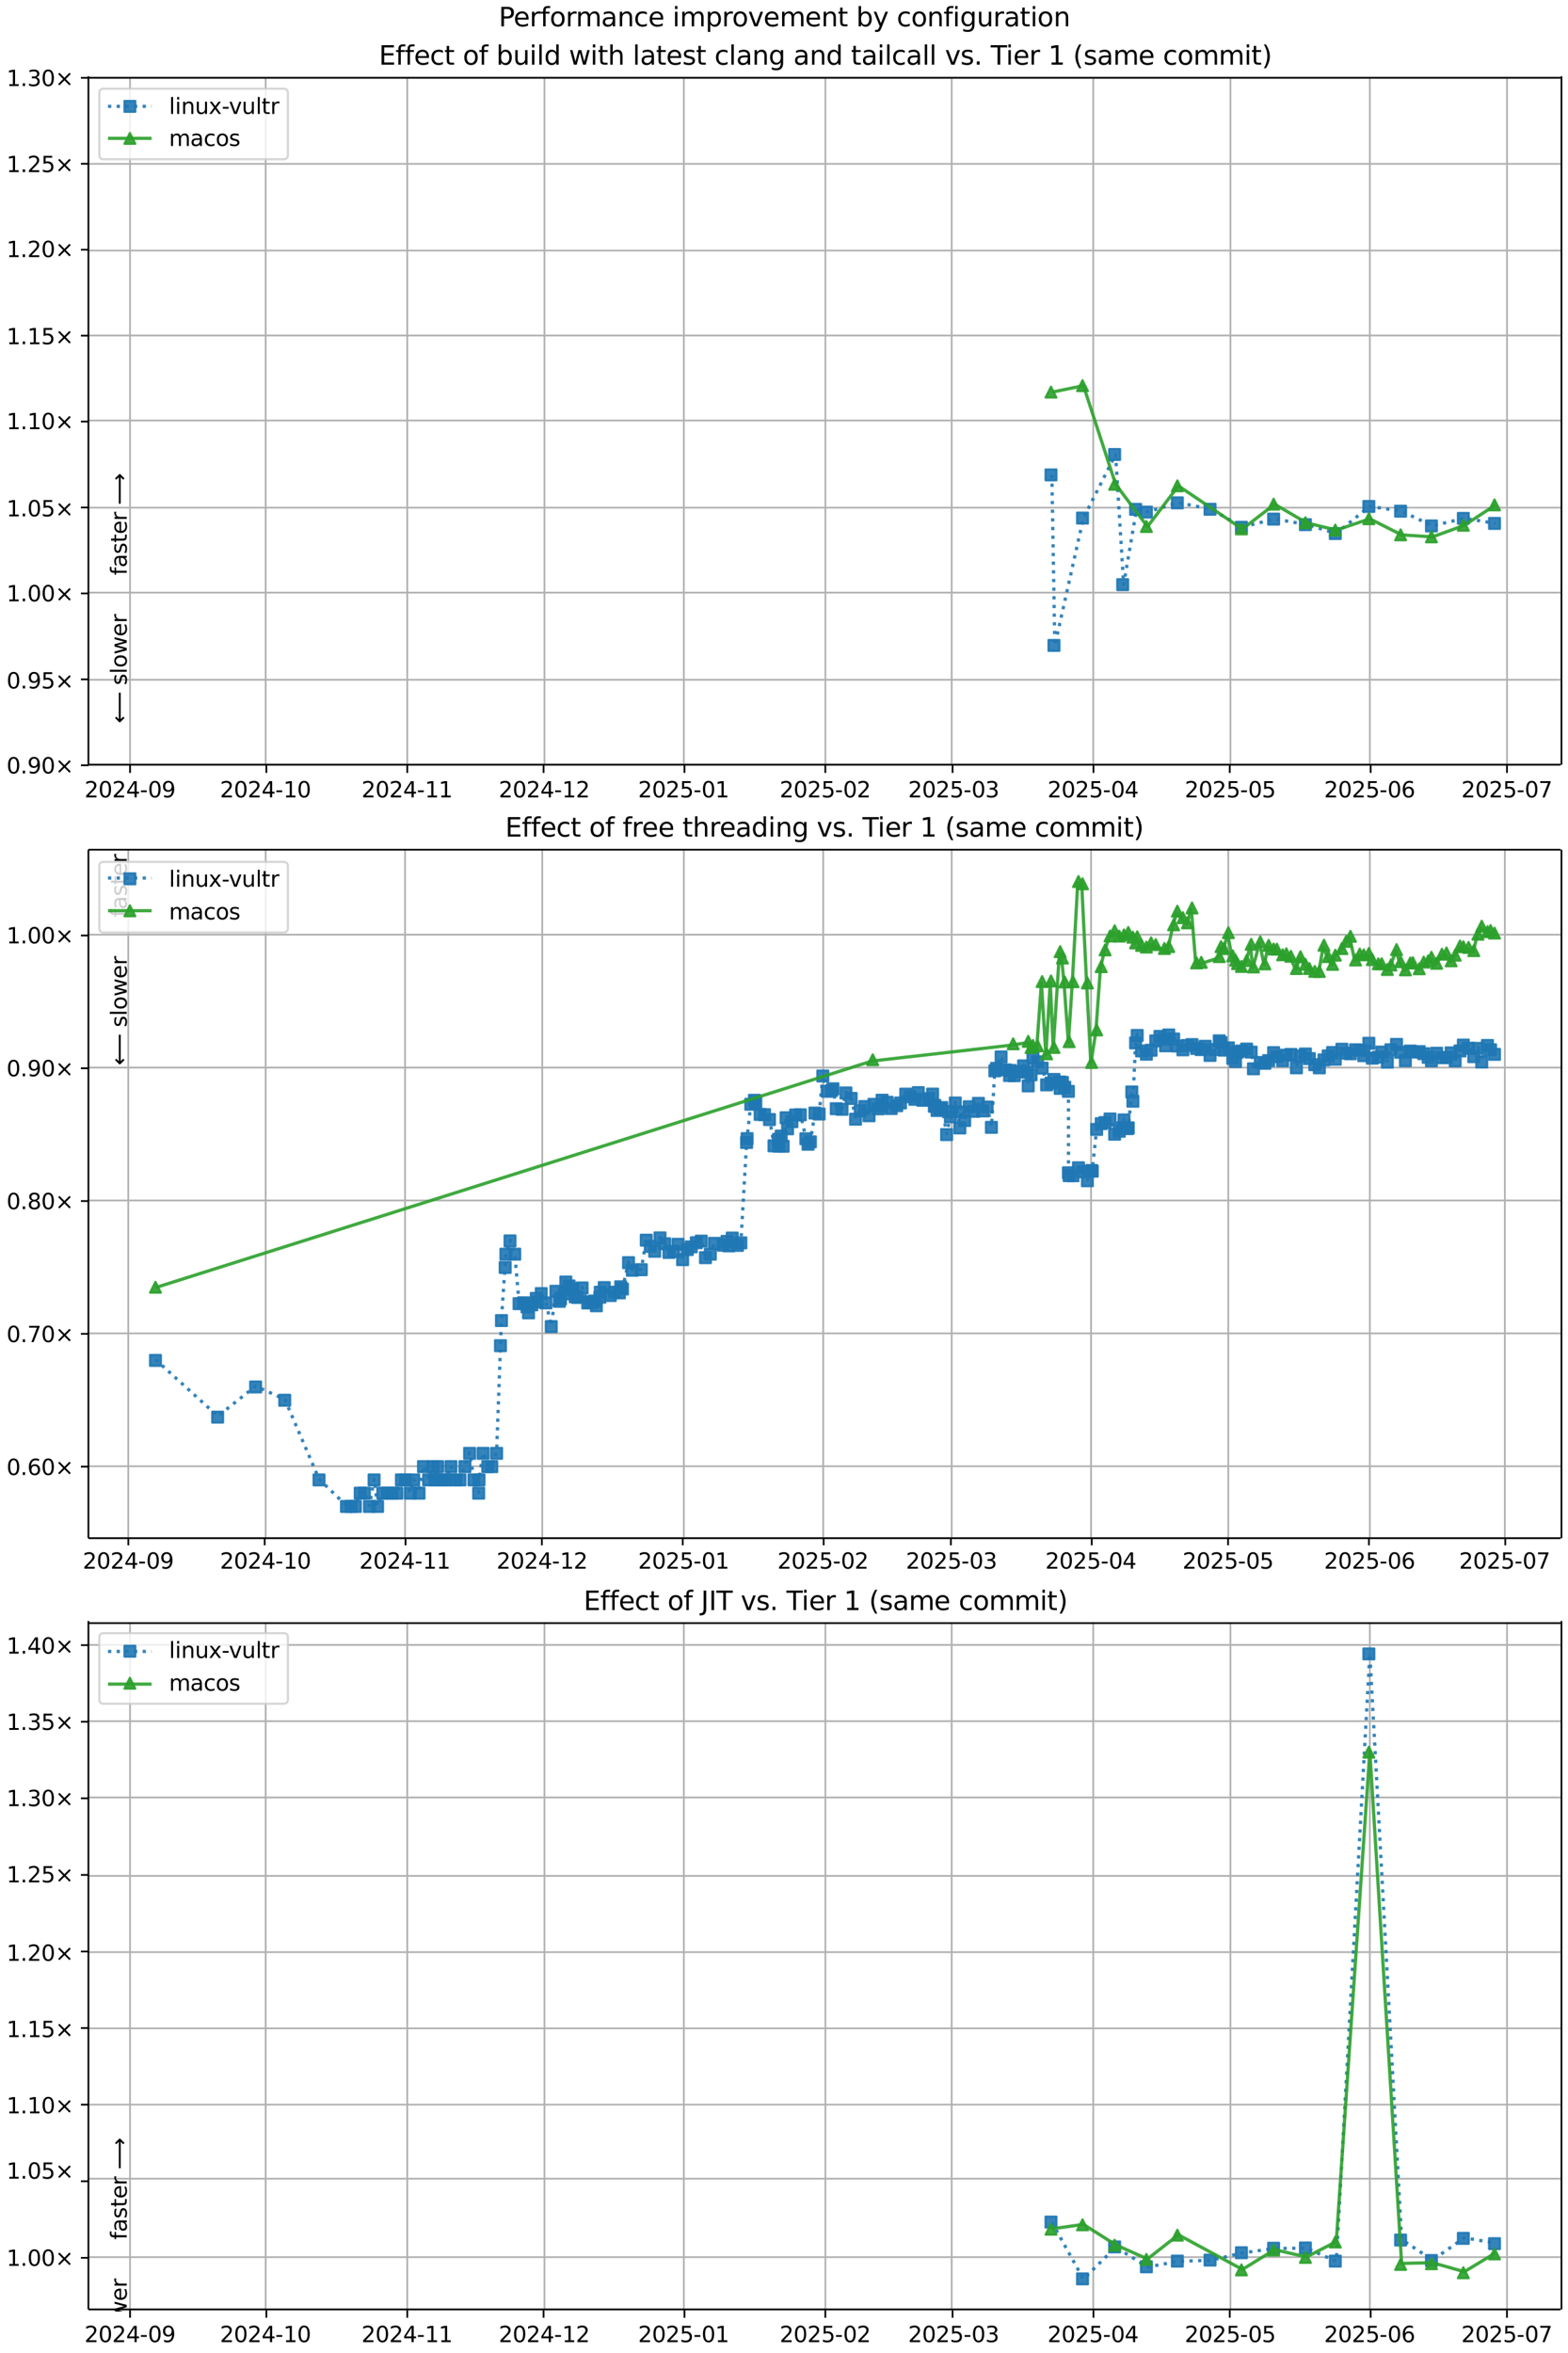 <?xml version="1.0" encoding="UTF-8"?>
<!DOCTYPE svg  PUBLIC '-//W3C//DTD SVG 1.1//EN'  'http://www.w3.org/Graphics/SVG/1.1/DTD/svg11.dtd'>
<svg width="720pt" height="1080pt" version="1.1" viewBox="0 0 720 1080" xmlns="http://www.w3.org/2000/svg" xmlns:xlink="http://www.w3.org/1999/xlink">
<defs>
<style type="text/css">*{stroke-linejoin: round; stroke-linecap: butt}</style>
</defs>
<path d="m0 1080h720v-1080h-720z" fill="#fff"/>
<path d="m40.6 351h676v-316h-676z" fill="#fff"/>
<path d="m59.7 351v-316" clip-path="url(#i)" fill="none" stroke="#b0b0b0" stroke-linecap="square" stroke-width=".8"/>
<defs>
<path id="g" d="m0 0v3.5" stroke="#000" stroke-width=".8"/>
</defs>
<use x="59.716" y="351.265" stroke="#000000" stroke-width=".8" xlink:href="#g"/>
<g transform="translate(38.8 366) scale(.1 -.1)">
<defs>
<path id="d" transform="scale(.016)" d="m1228 531h2203v-531h-2962v531q359 372 979 998 621 627 780 809 303 340 423 576 121 236 121 464 0 372-261 606-261 235-680 235-297 0-627-103-329-103-704-313v638q381 153 712 231 332 78 607 78 725 0 1156-363 431-362 431-968 0-288-108-546-107-257-392-607-78-91-497-524-418-433-1181-1211z"/>
<path id="c" transform="scale(.016)" d="m2034 4250q-487 0-733-480-245-479-245-1442 0-959 245-1439 246-480 733-480 491 0 736 480 246 480 246 1439 0 963-246 1442-245 480-736 480zm0 500q785 0 1199-621 414-620 414-1801 0-1178-414-1799-414-620-1199-620-784 0-1198 620-414 621-414 1799 0 1181 414 1801 414 621 1198 621z"/>
<path id="v" transform="scale(.016)" d="m2419 4116-1594-2491h1594v2491zm-166 550h794v-3041h666v-525h-666v-1100h-628v1100h-2106v609l1940 2957z"/>
<path id="f" transform="scale(.016)" d="m313 2009h1684v-512h-1684v512z"/>
<path id="ad" transform="scale(.016)" d="m703 97v575q238-113 481-172 244-59 479-59 625 0 954 420 330 420 377 1277-181-269-460-413-278-144-615-144-700 0-1108 423-408 424-408 1159 0 718 425 1152 425 435 1131 435 810 0 1236-621 427-620 427-1801 0-1103-524-1761-523-658-1407-658-238 0-482 47-243 47-506 141zm1256 1978q425 0 673 290 249 291 249 798 0 503-249 795-248 292-673 292t-673-292-248-795q0-507 248-798 248-290 673-290z"/>
</defs>
<use xlink:href="#d"/>
<use transform="translate(63.6)" xlink:href="#c"/>
<use transform="translate(127)" xlink:href="#d"/>
<use transform="translate(191)" xlink:href="#v"/>
<use transform="translate(254)" xlink:href="#f"/>
<use transform="translate(291)" xlink:href="#c"/>
<use transform="translate(354)" xlink:href="#ad"/>
</g>
<path d="m122 351v-316" clip-path="url(#i)" fill="none" stroke="#b0b0b0" stroke-linecap="square" stroke-width=".8"/>
<use x="122.316" y="351.265" stroke="#000000" stroke-width=".8" xlink:href="#g"/>
<g transform="translate(101 366) scale(.1 -.1)">
<defs>
<path id="e" transform="scale(.016)" d="m794 531h1031v3560l-1122-225v575l1116 225h631v-4135h1031v-531h-2687v531z"/>
</defs>
<use xlink:href="#d"/>
<use transform="translate(63.6)" xlink:href="#c"/>
<use transform="translate(127)" xlink:href="#d"/>
<use transform="translate(191)" xlink:href="#v"/>
<use transform="translate(254)" xlink:href="#f"/>
<use transform="translate(291)" xlink:href="#e"/>
<use transform="translate(354)" xlink:href="#c"/>
</g>
<path d="m187 351v-316" clip-path="url(#i)" fill="none" stroke="#b0b0b0" stroke-linecap="square" stroke-width=".8"/>
<use x="187.003" y="351.265" stroke="#000000" stroke-width=".8" xlink:href="#g"/>
<g transform="translate(166 366) scale(.1 -.1)">
<use xlink:href="#d"/>
<use transform="translate(63.6)" xlink:href="#c"/>
<use transform="translate(127)" xlink:href="#d"/>
<use transform="translate(191)" xlink:href="#v"/>
<use transform="translate(254)" xlink:href="#f"/>
<use transform="translate(291)" xlink:href="#e"/>
<use transform="translate(354)" xlink:href="#e"/>
</g>
<path d="m250 351v-316" clip-path="url(#i)" fill="none" stroke="#b0b0b0" stroke-linecap="square" stroke-width=".8"/>
<use x="249.603" y="351.265" stroke="#000000" stroke-width=".8" xlink:href="#g"/>
<g transform="translate(229 366) scale(.1 -.1)">
<use xlink:href="#d"/>
<use transform="translate(63.6)" xlink:href="#c"/>
<use transform="translate(127)" xlink:href="#d"/>
<use transform="translate(191)" xlink:href="#v"/>
<use transform="translate(254)" xlink:href="#f"/>
<use transform="translate(291)" xlink:href="#e"/>
<use transform="translate(354)" xlink:href="#d"/>
</g>
<path d="m314 351v-316" clip-path="url(#i)" fill="none" stroke="#b0b0b0" stroke-linecap="square" stroke-width=".8"/>
<use x="314.29" y="351.265" stroke="#000000" stroke-width=".8" xlink:href="#g"/>
<g transform="translate(293 366) scale(.1 -.1)">
<defs>
<path id="h" transform="scale(.016)" d="m691 4666h2478v-532h-1900v-1143q137 47 274 70 138 23 276 23 781 0 1237-428 457-428 457-1159 0-753-469-1171-469-417-1322-417-294 0-599 50-304 50-629 150v635q281-153 581-228t634-75q541 0 856 284 316 284 316 772 0 487-316 771-315 285-856 285-253 0-505-56-251-56-513-175v2344z"/>
</defs>
<use xlink:href="#d"/>
<use transform="translate(63.6)" xlink:href="#c"/>
<use transform="translate(127)" xlink:href="#d"/>
<use transform="translate(191)" xlink:href="#h"/>
<use transform="translate(254)" xlink:href="#f"/>
<use transform="translate(291)" xlink:href="#c"/>
<use transform="translate(354)" xlink:href="#e"/>
</g>
<path d="m379 351v-316" clip-path="url(#i)" fill="none" stroke="#b0b0b0" stroke-linecap="square" stroke-width=".8"/>
<use x="378.977" y="351.265" stroke="#000000" stroke-width=".8" xlink:href="#g"/>
<g transform="translate(358 366) scale(.1 -.1)">
<use xlink:href="#d"/>
<use transform="translate(63.6)" xlink:href="#c"/>
<use transform="translate(127)" xlink:href="#d"/>
<use transform="translate(191)" xlink:href="#h"/>
<use transform="translate(254)" xlink:href="#f"/>
<use transform="translate(291)" xlink:href="#c"/>
<use transform="translate(354)" xlink:href="#d"/>
</g>
<path d="m437 351v-316" clip-path="url(#i)" fill="none" stroke="#b0b0b0" stroke-linecap="square" stroke-width=".8"/>
<use x="437.404" y="351.265" stroke="#000000" stroke-width=".8" xlink:href="#g"/>
<g transform="translate(417 366) scale(.1 -.1)">
<defs>
<path id="ae" transform="scale(.016)" d="m2597 2516q453-97 707-404 255-306 255-756 0-690-475-1069-475-378-1350-378-293 0-604 58t-642 174v609q262-153 574-231 313-78 654-78 593 0 904 234t311 681q0 413-289 645-289 233-804 233h-544v519h569q465 0 712 186t247 536q0 359-255 551-254 193-729 193-260 0-557-57-297-56-653-174v562q360 100 674 150t592 50q719 0 1137-327 419-326 419-882 0-388-222-655t-631-370z"/>
</defs>
<use xlink:href="#d"/>
<use transform="translate(63.6)" xlink:href="#c"/>
<use transform="translate(127)" xlink:href="#d"/>
<use transform="translate(191)" xlink:href="#h"/>
<use transform="translate(254)" xlink:href="#f"/>
<use transform="translate(291)" xlink:href="#c"/>
<use transform="translate(354)" xlink:href="#ae"/>
</g>
<path d="m502 351v-316" clip-path="url(#i)" fill="none" stroke="#b0b0b0" stroke-linecap="square" stroke-width=".8"/>
<use x="502.091" y="351.265" stroke="#000000" stroke-width=".8" xlink:href="#g"/>
<g transform="translate(481 366) scale(.1 -.1)">
<use xlink:href="#d"/>
<use transform="translate(63.6)" xlink:href="#c"/>
<use transform="translate(127)" xlink:href="#d"/>
<use transform="translate(191)" xlink:href="#h"/>
<use transform="translate(254)" xlink:href="#f"/>
<use transform="translate(291)" xlink:href="#c"/>
<use transform="translate(354)" xlink:href="#v"/>
</g>
<path d="m565 351v-316" clip-path="url(#i)" fill="none" stroke="#b0b0b0" stroke-linecap="square" stroke-width=".8"/>
<use x="564.691" y="351.265" stroke="#000000" stroke-width=".8" xlink:href="#g"/>
<g transform="translate(544 366) scale(.1 -.1)">
<use xlink:href="#d"/>
<use transform="translate(63.6)" xlink:href="#c"/>
<use transform="translate(127)" xlink:href="#d"/>
<use transform="translate(191)" xlink:href="#h"/>
<use transform="translate(254)" xlink:href="#f"/>
<use transform="translate(291)" xlink:href="#c"/>
<use transform="translate(354)" xlink:href="#h"/>
</g>
<path d="m629 351v-316" clip-path="url(#i)" fill="none" stroke="#b0b0b0" stroke-linecap="square" stroke-width=".8"/>
<use x="629.378" y="351.265" stroke="#000000" stroke-width=".8" xlink:href="#g"/>
<g transform="translate(608 366) scale(.1 -.1)">
<defs>
<path id="ai" transform="scale(.016)" d="m2113 2584q-425 0-674-291-248-290-248-796 0-503 248-796 249-292 674-292t673 292q248 293 248 796 0 506-248 796-248 291-673 291zm1253 1979v-575q-238 112-480 171-242 60-480 60-625 0-955-422-329-422-376-1275 184 272 462 417 279 145 613 145 703 0 1111-427 408-426 408-1160 0-719-425-1154-425-434-1131-434-810 0-1238 620-428 621-428 1799 0 1106 525 1764t1409 658q238 0 480-47t505-140z"/>
</defs>
<use xlink:href="#d"/>
<use transform="translate(63.6)" xlink:href="#c"/>
<use transform="translate(127)" xlink:href="#d"/>
<use transform="translate(191)" xlink:href="#h"/>
<use transform="translate(254)" xlink:href="#f"/>
<use transform="translate(291)" xlink:href="#c"/>
<use transform="translate(354)" xlink:href="#ai"/>
</g>
<path d="m692 351v-316" clip-path="url(#i)" fill="none" stroke="#b0b0b0" stroke-linecap="square" stroke-width=".8"/>
<use x="691.978" y="351.265" stroke="#000000" stroke-width=".8" xlink:href="#g"/>
<g transform="translate(671 366) scale(.1 -.1)">
<defs>
<path id="ah" transform="scale(.016)" d="m525 4666h3e3v-269l-1694-4397h-659l1594 4134h-2241v532z"/>
</defs>
<use xlink:href="#d"/>
<use transform="translate(63.6)" xlink:href="#c"/>
<use transform="translate(127)" xlink:href="#d"/>
<use transform="translate(191)" xlink:href="#h"/>
<use transform="translate(254)" xlink:href="#f"/>
<use transform="translate(291)" xlink:href="#c"/>
<use transform="translate(354)" xlink:href="#ah"/>
</g>
<path d="m40.6 351h676" clip-path="url(#i)" fill="none" stroke="#b0b0b0" stroke-linecap="square" stroke-width=".8"/>
<defs>
<path id="l" d="m0 0h-3.5" stroke="#000" stroke-width=".8"/>
</defs>
<use x="40.646" y="351.265" stroke="#000000" stroke-width=".8" xlink:href="#l"/>
<g transform="translate(3 355) scale(.1 -.1)">
<defs>
<path id="k" transform="scale(.016)" d="m684 794h660v-794h-660v794z"/>
<path id="m" transform="scale(.016)" d="m4488 3438-1429-1435 1429-1428-372-378-1435 1434-1434-1434-369 378 1425 1428-1425 1435 369 378 1434-1435 1435 1435 372-378z"/>
</defs>
<use xlink:href="#c"/>
<use transform="translate(63.6)" xlink:href="#k"/>
<use transform="translate(95.4)" xlink:href="#ad"/>
<use transform="translate(159)" xlink:href="#c"/>
<use transform="translate(223)" xlink:href="#m"/>
</g>
<path d="m40.6 312h676" clip-path="url(#i)" fill="none" stroke="#b0b0b0" stroke-linecap="square" stroke-width=".8"/>
<use x="40.646" y="311.823" stroke="#000000" stroke-width=".8" xlink:href="#l"/>
<g transform="translate(3 316) scale(.1 -.1)">
<use xlink:href="#c"/>
<use transform="translate(63.6)" xlink:href="#k"/>
<use transform="translate(95.4)" xlink:href="#ad"/>
<use transform="translate(159)" xlink:href="#h"/>
<use transform="translate(223)" xlink:href="#m"/>
</g>
<path d="m40.6 272h676" clip-path="url(#i)" fill="none" stroke="#b0b0b0" stroke-linecap="square" stroke-width=".8"/>
<use x="40.646" y="272.382" stroke="#000000" stroke-width=".8" xlink:href="#l"/>
<g transform="translate(3 276) scale(.1 -.1)">
<use xlink:href="#e"/>
<use transform="translate(63.6)" xlink:href="#k"/>
<use transform="translate(95.4)" xlink:href="#c"/>
<use transform="translate(159)" xlink:href="#c"/>
<use transform="translate(223)" xlink:href="#m"/>
</g>
<path d="m40.6 233h676" clip-path="url(#i)" fill="none" stroke="#b0b0b0" stroke-linecap="square" stroke-width=".8"/>
<use x="40.646" y="232.94" stroke="#000000" stroke-width=".8" xlink:href="#l"/>
<g transform="translate(3 237) scale(.1 -.1)">
<use xlink:href="#e"/>
<use transform="translate(63.6)" xlink:href="#k"/>
<use transform="translate(95.4)" xlink:href="#c"/>
<use transform="translate(159)" xlink:href="#h"/>
<use transform="translate(223)" xlink:href="#m"/>
</g>
<path d="m40.6 193h676" clip-path="url(#i)" fill="none" stroke="#b0b0b0" stroke-linecap="square" stroke-width=".8"/>
<use x="40.646" y="193.499" stroke="#000000" stroke-width=".8" xlink:href="#l"/>
<g transform="translate(3 197) scale(.1 -.1)">
<use xlink:href="#e"/>
<use transform="translate(63.6)" xlink:href="#k"/>
<use transform="translate(95.4)" xlink:href="#e"/>
<use transform="translate(159)" xlink:href="#c"/>
<use transform="translate(223)" xlink:href="#m"/>
</g>
<path d="m40.6 154h676" clip-path="url(#i)" fill="none" stroke="#b0b0b0" stroke-linecap="square" stroke-width=".8"/>
<use x="40.646" y="154.057" stroke="#000000" stroke-width=".8" xlink:href="#l"/>
<g transform="translate(3 158) scale(.1 -.1)">
<use xlink:href="#e"/>
<use transform="translate(63.6)" xlink:href="#k"/>
<use transform="translate(95.4)" xlink:href="#e"/>
<use transform="translate(159)" xlink:href="#h"/>
<use transform="translate(223)" xlink:href="#m"/>
</g>
<path d="m40.6 115h676" clip-path="url(#i)" fill="none" stroke="#b0b0b0" stroke-linecap="square" stroke-width=".8"/>
<use x="40.646" y="114.616" stroke="#000000" stroke-width=".8" xlink:href="#l"/>
<g transform="translate(3 118) scale(.1 -.1)">
<use xlink:href="#e"/>
<use transform="translate(63.6)" xlink:href="#k"/>
<use transform="translate(95.4)" xlink:href="#d"/>
<use transform="translate(159)" xlink:href="#c"/>
<use transform="translate(223)" xlink:href="#m"/>
</g>
<path d="m40.6 75.2h676" clip-path="url(#i)" fill="none" stroke="#b0b0b0" stroke-linecap="square" stroke-width=".8"/>
<use x="40.646" y="75.174" stroke="#000000" stroke-width=".8" xlink:href="#l"/>
<g transform="translate(3 79) scale(.1 -.1)">
<use xlink:href="#e"/>
<use transform="translate(63.6)" xlink:href="#k"/>
<use transform="translate(95.4)" xlink:href="#d"/>
<use transform="translate(159)" xlink:href="#h"/>
<use transform="translate(223)" xlink:href="#m"/>
</g>
<path d="m40.6 35.7h676" clip-path="url(#i)" fill="none" stroke="#b0b0b0" stroke-linecap="square" stroke-width=".8"/>
<use x="40.646" y="35.733" stroke="#000000" stroke-width=".8" xlink:href="#l"/>
<g transform="translate(3 39.5) scale(.1 -.1)">
<use xlink:href="#e"/>
<use transform="translate(63.6)" xlink:href="#k"/>
<use transform="translate(95.4)" xlink:href="#ae"/>
<use transform="translate(159)" xlink:href="#c"/>
<use transform="translate(223)" xlink:href="#m"/>
</g>
<path d="m483 218 1.36 78.3 13.1-58.5 14.8-29.2 3.7 59.7 5.93-34.6 4.95 1.27 14.2-4.23 15 2.93 14.4 8.27 14.8-3.75 14.6 2.54 13.7 4.09 15.4-12.4 14.6 2.18 14.2 6.76 14.6-3.47 14.3 2.32" clip-path="url(#i)" fill="none" stroke="#1f77b4" stroke-dasharray="1.5,2.475" stroke-opacity=".9" stroke-width="1.5"/>
<defs>
<path id="a" d="m-2.5 2.5h5v-5h-5z" stroke="#1f77b4" stroke-opacity=".9"/>
</defs>
<g clip-path="url(#i)" fill="#1f77b4" fill-opacity=".9" stroke="#1f77b4" stroke-opacity=".9">
<use x="482.593" y="217.973" xlink:href="#a"/>
<use x="483.957" y="296.237" xlink:href="#a"/>
<use x="497.071" y="237.787" xlink:href="#a"/>
<use x="511.823" y="208.61" xlink:href="#a"/>
<use x="515.521" y="268.348" xlink:href="#a"/>
<use x="521.453" y="233.78" xlink:href="#a"/>
<use x="526.4" y="235.05" xlink:href="#a"/>
<use x="540.624" y="230.816" xlink:href="#a"/>
<use x="555.625" y="233.746" xlink:href="#a"/>
<use x="570.043" y="242.019" xlink:href="#a"/>
<use x="584.829" y="238.266" xlink:href="#a"/>
<use x="599.418" y="240.808" xlink:href="#a"/>
<use x="613.147" y="244.895" xlink:href="#a"/>
<use x="628.556" y="232.452" xlink:href="#a"/>
<use x="643.128" y="234.631" xlink:href="#a"/>
<use x="657.293" y="241.39" xlink:href="#a"/>
<use x="671.942" y="237.923" xlink:href="#a"/>
<use x="686.256" y="240.24" xlink:href="#a"/>
</g>
<path d="m483 180 14.5-2.98 14.8 45.3 14.6 19.4 14.2-18.7 29.4 19.8 14.8-11.4 14.6 8.54 13.7 3.35 15.4-5.19 14.6 7.39 14.2 0.914 14.6-5.32 14.3-9.35" clip-path="url(#i)" fill="none" stroke="#2ca02c" stroke-linecap="square" stroke-opacity=".9" stroke-width="1.5"/>
<defs>
<path id="b" d="m0-2.5-2.5 5h5z" stroke="#2ca02c" stroke-opacity=".9"/>
</defs>
<g clip-path="url(#i)" fill="#2ca02c" fill-opacity=".9" stroke="#2ca02c" stroke-opacity=".9">
<use x="482.593" y="179.969" xlink:href="#b"/>
<use x="497.071" y="176.993" xlink:href="#b"/>
<use x="511.823" y="222.294" xlink:href="#b"/>
<use x="526.4" y="241.649" xlink:href="#b"/>
<use x="540.624" y="222.988" xlink:href="#b"/>
<use x="570.043" y="242.767" xlink:href="#b"/>
<use x="584.829" y="231.393" xlink:href="#b"/>
<use x="599.418" y="239.933" xlink:href="#b"/>
<use x="613.147" y="243.286" xlink:href="#b"/>
<use x="628.556" y="238.099" xlink:href="#b"/>
<use x="643.128" y="245.49" xlink:href="#b"/>
<use x="657.293" y="246.404" xlink:href="#b"/>
<use x="671.942" y="241.083" xlink:href="#b"/>
<use x="686.256" y="231.732" xlink:href="#b"/>
</g>
<path d="m40.6 351v-316" fill="none" stroke="#000" stroke-linecap="square" stroke-width=".8"/>
<path d="m717 351v-316" fill="none" stroke="#000" stroke-linecap="square" stroke-width=".8"/>
<path d="m40.6 351h676" fill="none" stroke="#000" stroke-linecap="square" stroke-width=".8"/>
<path d="m40.6 35.7h676" fill="none" stroke="#000" stroke-linecap="square" stroke-width=".8"/>
<g clip-path="url(#i)">
<g transform="translate(58.2 264) rotate(-90) scale(.1 -.1)">
<defs>
<path id="y" transform="scale(.016)" d="m2375 4863v-479h-550q-309 0-430-125-120-125-120-450v-309h947v-447h-947v-3053h-578v3053h-550v447h550v244q0 584 272 851 272 268 862 268h544z"/>
<path id="r" transform="scale(.016)" d="m2194 1759q-697 0-966-159t-269-544q0-306 202-486 202-179 548-179 479 0 768 339t289 901v128h-572zm1147 238v-2e3h-575v531q-197-318-491-470t-719-152q-537 0-855 302-317 302-317 808 0 590 395 890 396 300 1180 300h807v57q0 397-261 614t-733 217q-300 0-585-72-284-72-546-216v532q315 122 612 182 297 61 578 61 760 0 1135-394 375-393 375-1193z"/>
<path id="s" transform="scale(.016)" d="m2834 3397v-544q-243 125-506 187-262 63-544 63-428 0-642-131t-214-394q0-200 153-314t616-217l197-44q612-131 870-370t258-667q0-488-386-773-386-284-1061-284-281 0-586 55t-642 164v594q319-166 628-249 309-82 613-82 406 0 624 139 219 139 219 392 0 234-158 359-157 125-692 241l-200 47q-534 112-772 345-237 233-237 639 0 494 350 762 350 269 994 269 318 0 599-47 282-46 519-140z"/>
<path id="p" transform="scale(.016)" d="m1172 4494v-994h1184v-447h-1184v-1900q0-428 117-550t477-122h590v-481h-590q-666 0-919 248-253 249-253 905v1900h-422v447h422v994h578z"/>
<path id="n" transform="scale(.016)" d="m3597 1894v-281h-2644q38-594 358-905t892-311q331 0 642 81t618 244v-544q-310-131-635-200t-659-69q-838 0-1327 487-489 488-489 1320 0 859 464 1363 464 505 1252 505 706 0 1117-455 411-454 411-1235zm-575 169q-6 471-264 752-258 282-683 282-481 0-770-272t-333-766l2050 4z"/>
<path id="q" transform="scale(.016)" d="m2631 2963q-97 56-211 82-114 27-251 27-488 0-749-317t-261-911v-1844h-578v3500h578v-544q182 319 472 473 291 155 707 155 59 0 131-8 72-7 159-23l3-590z"/>
<path id="ap" transform="scale(.016)" d="m8863 2147v-281l-1229-1228-375 375 729 728h-7622v531h7622l-729 728 375 375 1229-1228z"/>
</defs>
<use xlink:href="#y"/>
<use transform="translate(35.2)" xlink:href="#r"/>
<use transform="translate(96.5)" xlink:href="#s"/>
<use transform="translate(149)" xlink:href="#p"/>
<use transform="translate(188)" xlink:href="#n"/>
<use transform="translate(249)" xlink:href="#q"/>
<use transform="translate(290)" xlink:href="#DejaVuSans-20"/>
<use transform="translate(322)" xlink:href="#ap"/>
</g>
</g>
<g clip-path="url(#i)">
<g transform="translate(58.2 332) rotate(-90) scale(.1 -.1)">
<defs>
<path id="aq" transform="scale(.016)" d="m313 1866v281l1228 1228 375-375-728-728h7621v-531h-7621l728-728-375-375-1228 1228z"/>
<path id="x" transform="scale(.016)" d="m603 4863h575v-4863h-575v4863z"/>
<path id="t" transform="scale(.016)" d="m1959 3097q-462 0-731-361t-269-989 267-989q268-361 733-361 460 0 728 362 269 363 269 988 0 622-269 986-268 364-728 364zm0 487q750 0 1178-488 429-487 429-1349 0-859-429-1349-428-489-1178-489-753 0-1180 489-426 490-426 1349 0 862 426 1349 427 488 1180 488z"/>
<path id="af" transform="scale(.016)" d="m269 3500h575l719-2731 715 2731h678l719-2731 716 2731h575l-916-3500h-678l-753 2869-756-2869h-679l-915 3500z"/>
</defs>
<use xlink:href="#aq"/>
<use transform="translate(143)" xlink:href="#DejaVuSans-20"/>
<use transform="translate(175)" xlink:href="#s"/>
<use transform="translate(227)" xlink:href="#x"/>
<use transform="translate(255)" xlink:href="#t"/>
<use transform="translate(316)" xlink:href="#af"/>
<use transform="translate(398)" xlink:href="#n"/>
<use transform="translate(460)" xlink:href="#q"/>
</g>
</g>
<g transform="translate(174 29.7) scale(.12 -.12)">
<defs>
<path id="am" transform="scale(.016)" d="m628 4666h2950v-532h-2319v-1381h2222v-531h-2222v-1691h2375v-531h-3006v4666z"/>
<path id="z" transform="scale(.016)" d="m3122 3366v-538q-244 135-489 202t-495 67q-560 0-870-355-309-354-309-995t309-996q310-354 870-354 250 0 495 67t489 202v-532q-241-112-499-168-257-57-548-57-791 0-1257 497-465 497-465 1341 0 856 470 1346 471 491 1290 491 265 0 518-55 253-54 491-163z"/>
<path id="as" transform="scale(.016)" d="m3116 1747q0 634-261 995t-717 361q-457 0-718-361t-261-995 261-995 718-361q456 0 717 361t261 995zm-1957 1222q182 312 458 463 277 152 661 152 638 0 1036-506 399-506 399-1331t-399-1332q-398-506-1036-506-384 0-661 152-276 152-458 464v-525h-578v4863h578v-1894z"/>
<path id="ab" transform="scale(.016)" d="m544 1381v2119h575v-2097q0-497 193-746 194-248 582-248 465 0 735 297 271 297 271 810v1984h575v-3500h-575v538q-209-319-486-474-276-155-642-155-603 0-916 375-312 375-312 1097zm1447 2203z"/>
<path id="u" transform="scale(.016)" d="m603 3500h575v-3500h-575v3500zm0 1363h575v-729h-575v729z"/>
<path id="al" transform="scale(.016)" d="m2906 2969v1894h575v-4863h-575v525q-181-312-458-464-276-152-664-152-634 0-1033 506-398 507-398 1332t398 1331q399 506 1033 506 388 0 664-152 277-151 458-463zm-1959-1222q0-634 261-995t717-361 718 361q263 361 263 995t-263 995q-262 361-718 361t-717-361-261-995z"/>
<path id="ar" transform="scale(.016)" d="m3513 2113v-2113h-575v2094q0 497-194 743-194 247-581 247-466 0-735-297-269-296-269-809v-1978h-578v4863h578v-1907q207 316 486 472 280 156 646 156 603 0 912-373 310-373 310-1098z"/>
<path id="aa" transform="scale(.016)" d="m3513 2113v-2113h-575v2094q0 497-194 743-194 247-581 247-466 0-735-297-269-296-269-809v-1978h-578v3500h578v-544q207 316 486 472 280 156 646 156 603 0 912-373 310-373 310-1098z"/>
<path id="ak" transform="scale(.016)" d="m2906 1791q0 625-258 968-257 344-723 344-462 0-720-344-258-343-258-968 0-622 258-966t720-344q466 0 723 344 258 344 258 966zm575-1357q0-893-397-1329-396-436-1215-436-303 0-572 45t-522 139v559q253-137 500-202 247-66 503-66 566 0 847 295t281 892v285q-178-310-456-463t-666-153q-643 0-1037 490-394 491-394 1301 0 812 394 1302 394 491 1037 491 388 0 666-153t456-462v531h575v-3066z"/>
<path id="ac" transform="scale(.016)" d="m191 3500h609l1094-2937 1094 2937h609l-1313-3500h-781l-1312 3500z"/>
<path id="ag" transform="scale(.016)" d="m-19 4666h3947v-532h-1656v-4134h-634v4134h-1657v532z"/>
<path id="ao" transform="scale(.016)" d="m1984 4856q-418-718-622-1422-203-703-203-1425 0-721 205-1429t620-1424h-500q-468 735-701 1444t-233 1409q0 697 231 1403 232 707 703 1444h500z"/>
<path id="w" transform="scale(.016)" d="m3328 2828q216 388 516 572t706 184q547 0 844-383 297-382 297-1088v-2113h-578v2094q0 503-179 746-178 244-543 244-447 0-707-297-259-296-259-809v-1978h-578v2094q0 506-178 748t-550 242q-441 0-701-298-259-298-259-808v-1978h-578v3500h578v-544q197 322 472 475t653 153q382 0 649-194 267-193 395-562z"/>
<path id="an" transform="scale(.016)" d="m513 4856h500q468-737 701-1444 233-706 233-1403 0-700-233-1409t-701-1444h-500q415 716 620 1424t205 1429q0 722-205 1425-205 704-620 1422z"/>
</defs>
<use xlink:href="#am"/>
<use transform="translate(63.2)" xlink:href="#y"/>
<use transform="translate(98.4)" xlink:href="#y"/>
<use transform="translate(134)" xlink:href="#n"/>
<use transform="translate(195)" xlink:href="#z"/>
<use transform="translate(250)" xlink:href="#p"/>
<use transform="translate(289)" xlink:href="#DejaVuSans-20"/>
<use transform="translate(321)" xlink:href="#t"/>
<use transform="translate(382)" xlink:href="#y"/>
<use transform="translate(417)" xlink:href="#DejaVuSans-20"/>
<use transform="translate(449)" xlink:href="#as"/>
<use transform="translate(513)" xlink:href="#ab"/>
<use transform="translate(576)" xlink:href="#u"/>
<use transform="translate(604)" xlink:href="#x"/>
<use transform="translate(632)" xlink:href="#al"/>
<use transform="translate(695)" xlink:href="#DejaVuSans-20"/>
<use transform="translate(727)" xlink:href="#af"/>
<use transform="translate(809)" xlink:href="#u"/>
<use transform="translate(837)" xlink:href="#p"/>
<use transform="translate(876)" xlink:href="#ar"/>
<use transform="translate(939)" xlink:href="#DejaVuSans-20"/>
<use transform="translate(971)" xlink:href="#x"/>
<use transform="translate(999)" xlink:href="#r"/>
<use transform="translate(1060)" xlink:href="#p"/>
<use transform="translate(1099)" xlink:href="#n"/>
<use transform="translate(1161)" xlink:href="#s"/>
<use transform="translate(1213)" xlink:href="#p"/>
<use transform="translate(1252)" xlink:href="#DejaVuSans-20"/>
<use transform="translate(1284)" xlink:href="#z"/>
<use transform="translate(1339)" xlink:href="#x"/>
<use transform="translate(1367)" xlink:href="#r"/>
<use transform="translate(1428)" xlink:href="#aa"/>
<use transform="translate(1491)" xlink:href="#ak"/>
<use transform="translate(1555)" xlink:href="#DejaVuSans-20"/>
<use transform="translate(1586)" xlink:href="#r"/>
<use transform="translate(1648)" xlink:href="#aa"/>
<use transform="translate(1711)" xlink:href="#al"/>
<use transform="translate(1775)" xlink:href="#DejaVuSans-20"/>
<use transform="translate(1806)" xlink:href="#p"/>
<use transform="translate(1846)" xlink:href="#r"/>
<use transform="translate(1907)" xlink:href="#u"/>
<use transform="translate(1935)" xlink:href="#x"/>
<use transform="translate(1962)" xlink:href="#z"/>
<use transform="translate(2017)" xlink:href="#r"/>
<use transform="translate(2079)" xlink:href="#x"/>
<use transform="translate(2106)" xlink:href="#x"/>
<use transform="translate(2134)" xlink:href="#DejaVuSans-20"/>
<use transform="translate(2166)" xlink:href="#ac"/>
<use transform="translate(2225)" xlink:href="#s"/>
<use transform="translate(2277)" xlink:href="#k"/>
<use transform="translate(2309)" xlink:href="#DejaVuSans-20"/>
<use transform="translate(2341)" xlink:href="#ag"/>
<use transform="translate(2399)" xlink:href="#u"/>
<use transform="translate(2427)" xlink:href="#n"/>
<use transform="translate(2488)" xlink:href="#q"/>
<use transform="translate(2529)" xlink:href="#DejaVuSans-20"/>
<use transform="translate(2561)" xlink:href="#e"/>
<use transform="translate(2625)" xlink:href="#DejaVuSans-20"/>
<use transform="translate(2656)" xlink:href="#ao"/>
<use transform="translate(2696)" xlink:href="#s"/>
<use transform="translate(2748)" xlink:href="#r"/>
<use transform="translate(2809)" xlink:href="#w"/>
<use transform="translate(2906)" xlink:href="#n"/>
<use transform="translate(2968)" xlink:href="#DejaVuSans-20"/>
<use transform="translate(3e3)" xlink:href="#z"/>
<use transform="translate(3055)" xlink:href="#t"/>
<use transform="translate(3116)" xlink:href="#w"/>
<use transform="translate(3213)" xlink:href="#w"/>
<use transform="translate(3311)" xlink:href="#u"/>
<use transform="translate(3338)" xlink:href="#p"/>
<use transform="translate(3378)" xlink:href="#an"/>
</g>
<path d="m47.6 73.1h82.6q2 0 2-2v-28.4q0-2-2-2h-82.6q-2 0-2 2v28.4q0 2 2 2z" fill="#fff" opacity=".8" stroke="#ccc"/>
<path d="m49.6 48.8h10 10" fill="none" stroke="#1f77b4" stroke-dasharray="1.5,2.475" stroke-opacity=".9" stroke-width="1.5"/>
<use x="59.646" y="48.831" fill="#1f77b4" fill-opacity=".9" stroke="#1f77b4" stroke-opacity=".9" xlink:href="#a"/>
<g transform="translate(77.6 52.3) scale(.1 -.1)">
<defs>
<path id="aj" transform="scale(.016)" d="m3513 3500-1266-1703 1331-1797h-678l-1019 1375-1018-1375h-679l1360 1831-1244 1669h678l928-1247 928 1247h679z"/>
</defs>
<use xlink:href="#x"/>
<use transform="translate(27.8)" xlink:href="#u"/>
<use transform="translate(55.6)" xlink:href="#aa"/>
<use transform="translate(119)" xlink:href="#ab"/>
<use transform="translate(182)" xlink:href="#aj"/>
<use transform="translate(242)" xlink:href="#f"/>
<use transform="translate(275)" xlink:href="#ac"/>
<use transform="translate(334)" xlink:href="#ab"/>
<use transform="translate(398)" xlink:href="#x"/>
<use transform="translate(425)" xlink:href="#p"/>
<use transform="translate(465)" xlink:href="#q"/>
</g>
<path d="m49.6 63.5h10 10" fill="none" stroke="#2ca02c" stroke-linecap="square" stroke-opacity=".9" stroke-width="1.5"/>
<use x="59.646" y="63.509" fill="#2ca02c" fill-opacity=".9" stroke="#2ca02c" stroke-opacity=".9" xlink:href="#b"/>
<g transform="translate(77.6 67) scale(.1 -.1)">
<use xlink:href="#w"/>
<use transform="translate(97.4)" xlink:href="#r"/>
<use transform="translate(159)" xlink:href="#z"/>
<use transform="translate(214)" xlink:href="#t"/>
<use transform="translate(275)" xlink:href="#s"/>
</g>
<path d="m40.6 706h676v-316h-676z" fill="#fff"/>
<path d="m58.9 706v-316" clip-path="url(#o)" fill="none" stroke="#b0b0b0" stroke-linecap="square" stroke-width=".8"/>
<use x="58.934" y="705.793" stroke="#000000" stroke-width=".8" xlink:href="#g"/>
<g transform="translate(38 720) scale(.1 -.1)">
<use xlink:href="#d"/>
<use transform="translate(63.6)" xlink:href="#c"/>
<use transform="translate(127)" xlink:href="#d"/>
<use transform="translate(191)" xlink:href="#v"/>
<use transform="translate(254)" xlink:href="#f"/>
<use transform="translate(291)" xlink:href="#c"/>
<use transform="translate(354)" xlink:href="#ad"/>
</g>
<path d="m122 706v-316" clip-path="url(#o)" fill="none" stroke="#b0b0b0" stroke-linecap="square" stroke-width=".8"/>
<use x="121.534" y="705.793" stroke="#000000" stroke-width=".8" xlink:href="#g"/>
<g transform="translate(101 720) scale(.1 -.1)">
<use xlink:href="#d"/>
<use transform="translate(63.6)" xlink:href="#c"/>
<use transform="translate(127)" xlink:href="#d"/>
<use transform="translate(191)" xlink:href="#v"/>
<use transform="translate(254)" xlink:href="#f"/>
<use transform="translate(291)" xlink:href="#e"/>
<use transform="translate(354)" xlink:href="#c"/>
</g>
<path d="m186 706v-316" clip-path="url(#o)" fill="none" stroke="#b0b0b0" stroke-linecap="square" stroke-width=".8"/>
<use x="186.221" y="705.793" stroke="#000000" stroke-width=".8" xlink:href="#g"/>
<g transform="translate(165 720) scale(.1 -.1)">
<use xlink:href="#d"/>
<use transform="translate(63.6)" xlink:href="#c"/>
<use transform="translate(127)" xlink:href="#d"/>
<use transform="translate(191)" xlink:href="#v"/>
<use transform="translate(254)" xlink:href="#f"/>
<use transform="translate(291)" xlink:href="#e"/>
<use transform="translate(354)" xlink:href="#e"/>
</g>
<path d="m249 706v-316" clip-path="url(#o)" fill="none" stroke="#b0b0b0" stroke-linecap="square" stroke-width=".8"/>
<use x="248.821" y="705.793" stroke="#000000" stroke-width=".8" xlink:href="#g"/>
<g transform="translate(228 720) scale(.1 -.1)">
<use xlink:href="#d"/>
<use transform="translate(63.6)" xlink:href="#c"/>
<use transform="translate(127)" xlink:href="#d"/>
<use transform="translate(191)" xlink:href="#v"/>
<use transform="translate(254)" xlink:href="#f"/>
<use transform="translate(291)" xlink:href="#e"/>
<use transform="translate(354)" xlink:href="#d"/>
</g>
<path d="m314 706v-316" clip-path="url(#o)" fill="none" stroke="#b0b0b0" stroke-linecap="square" stroke-width=".8"/>
<use x="313.508" y="705.793" stroke="#000000" stroke-width=".8" xlink:href="#g"/>
<g transform="translate(293 720) scale(.1 -.1)">
<use xlink:href="#d"/>
<use transform="translate(63.6)" xlink:href="#c"/>
<use transform="translate(127)" xlink:href="#d"/>
<use transform="translate(191)" xlink:href="#h"/>
<use transform="translate(254)" xlink:href="#f"/>
<use transform="translate(291)" xlink:href="#c"/>
<use transform="translate(354)" xlink:href="#e"/>
</g>
<path d="m378 706v-316" clip-path="url(#o)" fill="none" stroke="#b0b0b0" stroke-linecap="square" stroke-width=".8"/>
<use x="378.195" y="705.793" stroke="#000000" stroke-width=".8" xlink:href="#g"/>
<g transform="translate(357 720) scale(.1 -.1)">
<use xlink:href="#d"/>
<use transform="translate(63.6)" xlink:href="#c"/>
<use transform="translate(127)" xlink:href="#d"/>
<use transform="translate(191)" xlink:href="#h"/>
<use transform="translate(254)" xlink:href="#f"/>
<use transform="translate(291)" xlink:href="#c"/>
<use transform="translate(354)" xlink:href="#d"/>
</g>
<path d="m437 706v-316" clip-path="url(#o)" fill="none" stroke="#b0b0b0" stroke-linecap="square" stroke-width=".8"/>
<use x="436.621" y="705.793" stroke="#000000" stroke-width=".8" xlink:href="#g"/>
<g transform="translate(416 720) scale(.1 -.1)">
<use xlink:href="#d"/>
<use transform="translate(63.6)" xlink:href="#c"/>
<use transform="translate(127)" xlink:href="#d"/>
<use transform="translate(191)" xlink:href="#h"/>
<use transform="translate(254)" xlink:href="#f"/>
<use transform="translate(291)" xlink:href="#c"/>
<use transform="translate(354)" xlink:href="#ae"/>
</g>
<path d="m501 706v-316" clip-path="url(#o)" fill="none" stroke="#b0b0b0" stroke-linecap="square" stroke-width=".8"/>
<use x="501.308" y="705.793" stroke="#000000" stroke-width=".8" xlink:href="#g"/>
<g transform="translate(480 720) scale(.1 -.1)">
<use xlink:href="#d"/>
<use transform="translate(63.6)" xlink:href="#c"/>
<use transform="translate(127)" xlink:href="#d"/>
<use transform="translate(191)" xlink:href="#h"/>
<use transform="translate(254)" xlink:href="#f"/>
<use transform="translate(291)" xlink:href="#c"/>
<use transform="translate(354)" xlink:href="#v"/>
</g>
<path d="m564 706v-316" clip-path="url(#o)" fill="none" stroke="#b0b0b0" stroke-linecap="square" stroke-width=".8"/>
<use x="563.908" y="705.793" stroke="#000000" stroke-width=".8" xlink:href="#g"/>
<g transform="translate(543 720) scale(.1 -.1)">
<use xlink:href="#d"/>
<use transform="translate(63.6)" xlink:href="#c"/>
<use transform="translate(127)" xlink:href="#d"/>
<use transform="translate(191)" xlink:href="#h"/>
<use transform="translate(254)" xlink:href="#f"/>
<use transform="translate(291)" xlink:href="#c"/>
<use transform="translate(354)" xlink:href="#h"/>
</g>
<path d="m629 706v-316" clip-path="url(#o)" fill="none" stroke="#b0b0b0" stroke-linecap="square" stroke-width=".8"/>
<use x="628.595" y="705.793" stroke="#000000" stroke-width=".8" xlink:href="#g"/>
<g transform="translate(608 720) scale(.1 -.1)">
<use xlink:href="#d"/>
<use transform="translate(63.6)" xlink:href="#c"/>
<use transform="translate(127)" xlink:href="#d"/>
<use transform="translate(191)" xlink:href="#h"/>
<use transform="translate(254)" xlink:href="#f"/>
<use transform="translate(291)" xlink:href="#c"/>
<use transform="translate(354)" xlink:href="#ai"/>
</g>
<path d="m691 706v-316" clip-path="url(#o)" fill="none" stroke="#b0b0b0" stroke-linecap="square" stroke-width=".8"/>
<use x="691.196" y="705.793" stroke="#000000" stroke-width=".8" xlink:href="#g"/>
<g transform="translate(670 720) scale(.1 -.1)">
<use xlink:href="#d"/>
<use transform="translate(63.6)" xlink:href="#c"/>
<use transform="translate(127)" xlink:href="#d"/>
<use transform="translate(191)" xlink:href="#h"/>
<use transform="translate(254)" xlink:href="#f"/>
<use transform="translate(291)" xlink:href="#c"/>
<use transform="translate(354)" xlink:href="#ah"/>
</g>
<path d="m40.6 673h676" clip-path="url(#o)" fill="none" stroke="#b0b0b0" stroke-linecap="square" stroke-width=".8"/>
<use x="40.646" y="673.167" stroke="#000000" stroke-width=".8" xlink:href="#l"/>
<g transform="translate(3 677) scale(.1 -.1)">
<use xlink:href="#c"/>
<use transform="translate(63.6)" xlink:href="#k"/>
<use transform="translate(95.4)" xlink:href="#ai"/>
<use transform="translate(159)" xlink:href="#c"/>
<use transform="translate(223)" xlink:href="#m"/>
</g>
<path d="m40.6 612h676" clip-path="url(#o)" fill="none" stroke="#b0b0b0" stroke-linecap="square" stroke-width=".8"/>
<use x="40.646" y="612.222" stroke="#000000" stroke-width=".8" xlink:href="#l"/>
<g transform="translate(3 616) scale(.1 -.1)">
<use xlink:href="#c"/>
<use transform="translate(63.6)" xlink:href="#k"/>
<use transform="translate(95.4)" xlink:href="#ah"/>
<use transform="translate(159)" xlink:href="#c"/>
<use transform="translate(223)" xlink:href="#m"/>
</g>
<path d="m40.6 551h676" clip-path="url(#o)" fill="none" stroke="#b0b0b0" stroke-linecap="square" stroke-width=".8"/>
<use x="40.646" y="551.277" stroke="#000000" stroke-width=".8" xlink:href="#l"/>
<g transform="translate(3 555) scale(.1 -.1)">
<defs>
<path id="ay" transform="scale(.016)" d="m2034 2216q-450 0-708-241-257-241-257-662 0-422 257-663 258-241 708-241t709 242q260 243 260 662 0 421-258 662-257 241-711 241zm-631 268q-406 100-633 378-226 279-226 679 0 559 398 884 399 325 1092 325 697 0 1094-325t397-884q0-400-227-679-226-278-629-378 456-106 710-416 255-309 255-755 0-679-414-1042-414-362-1186-362-771 0-1186 362-414 363-414 1042 0 446 256 755 257 310 713 416zm-231 997q0-362 226-565 227-203 636-203 407 0 636 203 230 203 230 565 0 363-230 566-229 203-636 203-409 0-636-203-226-203-226-566z"/>
</defs>
<use xlink:href="#c"/>
<use transform="translate(63.6)" xlink:href="#k"/>
<use transform="translate(95.4)" xlink:href="#ay"/>
<use transform="translate(159)" xlink:href="#c"/>
<use transform="translate(223)" xlink:href="#m"/>
</g>
<path d="m40.6 490h676" clip-path="url(#o)" fill="none" stroke="#b0b0b0" stroke-linecap="square" stroke-width=".8"/>
<use x="40.646" y="490.332" stroke="#000000" stroke-width=".8" xlink:href="#l"/>
<g transform="translate(3 494) scale(.1 -.1)">
<use xlink:href="#c"/>
<use transform="translate(63.6)" xlink:href="#k"/>
<use transform="translate(95.4)" xlink:href="#ad"/>
<use transform="translate(159)" xlink:href="#c"/>
<use transform="translate(223)" xlink:href="#m"/>
</g>
<path d="m40.6 429h676" clip-path="url(#o)" fill="none" stroke="#b0b0b0" stroke-linecap="square" stroke-width=".8"/>
<use x="40.646" y="429.387" stroke="#000000" stroke-width=".8" xlink:href="#l"/>
<g transform="translate(3 433) scale(.1 -.1)">
<use xlink:href="#e"/>
<use transform="translate(63.6)" xlink:href="#k"/>
<use transform="translate(95.4)" xlink:href="#c"/>
<use transform="translate(159)" xlink:href="#c"/>
<use transform="translate(223)" xlink:href="#m"/>
</g>
<g stroke="#1f77b4" stroke-opacity=".9">
<path d="m71.4 624 28.6 26 17.4-13.8 13.4 6.09 15.7 36.6 12.6 12.2h4.09l2.22-6.09h1.92l2.33 6.09 2.12-12.2 1.6 12.2 2.38-6.09h6.48l2.09-6.09h1.87l2.21 6.09 1.57-6.09 2.45 6.09 2.04-12.2 2.36 6.09 1.97-6.09 1.06 6.09 1.06-6.09 1.54 6.09h2.63l1.98-6.09 2.3 6.09h1.84l2.29-6.09 2.14-6.09 1.98 12.2 2.17 6.09 0.157-6.09 1.89-12.2 2.13 6.09h1.84l2.22-6.09 2.23-60.9 2.04-30.5 1.88-6.09 2.18 6.09 1.99 22.7 2.1-0.403 1.52 1.88 0.722 2.77 1.52-3.69 2.03-2.96 0.41 1.67 1.88-3.88 2.16 4.29 2.44 10.9 2.16-16.2 1.58 4.63 0.513-1.14 1.85-2.31 0.599-5.43 1.49 1.82 1.77 1.46 1.04 3.5 1.11 0.317 2.06-4.38 2.58 6.91 1.52-0.511 0.494 0.168 1.05-0.527 0.908 2.15 1.61-3.9 0.167-2.32 1.84-2.14 2.77 3.66 1.89-1.53 2.29 0.302 0.604-2.79 0.812 1.03 2.79-12.1 1.74 3.51 4.12-0.256 2.28-13.6 1.84 2.85 2.02 2.25 2.45-6.15 2.11 2.68 1.99 4.01 2.18-0.399 1.98-3.35 2.13 7.05 2.16-4.63 1.81-1.23 2.33-1.9 2.25-0.749 1.94 7.61 2.23-1.62 1.92-4.96 4 0.851 1.75-1.77 0.795 2.06 1.6-3.58 2.41 3.39 1.55-1.18 2.64-46.1 0.22-1.78 1.69-15.8 1.68-1.83 0.645 1.2 1.98 5.3 2.01 0.1 2.28 2.24 2.07 12.1 2.05-2.99 0.165 3.16 1.09-4.65 0.907 4.68 1.36-13.1 0.664 5.08 2-3.28 1.72-3.07 2.15-0.084 2.54 11 0.997 2.52 1.09-1.11 2.07-13.2 1.95 0.443 1.68-17.5 2.01 7.03 2.04-0.337 0.613-0.844 1.51 9.17 2.63 0.263 1.8-7.5 2.43 2.52 2 9.53 2.17-3.87 2.08-1.93 1.94 4.23 2.28-5.27 2.01 2.1 1.59-1.3 0.118-2.68 2.31 0.962 1.88 2.87 2.53-1.3 1.74-1.27 2.4-4.05 1.91 1.21 2.28 1.19 1.56-3.09 2.09 3.54 2.65-0.785 1.85-2.08 0.803 5.6 0.226-0.373 1.01 2.31 1.53-0.606 0.612-0.757 2.24 12.4 1.73-8.15 0.215-2.48 2.04-3.89 2.08 11.5 0.406-7.34 1.82 3.9 2.09-6.31 2.08 2.13 2.15-3.66 1.87 3.46 2.13-1.8 1.96 9.34 1.56-26 0.788-1.14 2.1-5.22 1.95 5.93 1.92 2.62 0.276-2.36 1.94 2.42 1.87-1.84 2.36-2.69 1.68 2.84 0.45 6.36 1.3-5.06 0.878-7.59 2.1 1.58 2.11 2.92 2.05 7.68 2.01-0.821 1.36-1.69 2.72 1.2 0.134 2.93 1.05-2.74 1.07 2.22 1.67 1.89 0.022 37.3 0.313 1.33 1.78 0.028 2.51-3.65 1.85 1.87 2.25 4.09 1.92-4.68 0.309 0.301 2.01-19.2 2.08-2.67 1.8-0.512 2.27-1.62 2.11 6.98 2.15-1.34 1.55-1.67 0.603-3.54 1.63 4.01 0.339-0.36 1.61-16.5 0.499 4.25 1.25-26.8 0.748-3.45 1.98 7.12 2.22 1.52 2.17-1.82 2.13-4.31 1.95-2.06 2.02 1.21 0.524 3.11 1.47-4.98 2.24 1.84 1.72 3.24 2.54 1.76 2.07-1.98 2.13-0.426 2.09 1.79 2.15 0.527 1.8-1.53 2.22 4.19 2.13-2.71 2.1-4 0.826 0.823 1.34 3.45 2.03-1.05 2 4.84 1.28 1.46 0.885-4.31 1.82-0.511 2.37-0.919 2.11 1.4 1.05 7.66 3.13-2.9 2.11 0.389 1.74-1.25 2.29-3.64 1.49 1.86 2.65 1.85 1.69-2.54 2.11-0.334 2.53 6.12 1.87-5.44 2.25-0.9 4.31 4.92 2.08 1.45 2.12-3.66 1.97-1.85 2-1.53 1.26 3.1 3.02-4.61 1.97 1.81 1.97 0.267 2.34-1.84 1.94 0.227 1.83 2.5 2.34-5.69 1.57 6.84 2.79-0.46 1.55-2.36 2.58 4.66 1.63-5.71 2.59-2.47 1.86 3.63 2.2 3.84 2.23-4.43 1.17 0.497 2.95-0.242 2.05 0.965 2.05 1.68 1.5 1.59 2.38-3.48 2.44 2.06 2.09-0.079 2.12-2.13 1.87 3.67 2.2-4.56 1.55-2.69 2.39 1.46 2.39 3.88 1.92-3.82 1.74 6.28 2.64-7.63 1.42 1.99 1.82 2.1" clip-path="url(#o)" fill="none" stroke-dasharray="1.5,2.475" stroke-width="1.5"/>
<g clip-path="url(#o)" fill="#1f77b4" fill-opacity=".9">
<use x="71.389" y="624.411" xlink:href="#a"/>
<use x="99.939" y="650.439" xlink:href="#a"/>
<use x="117.383" y="636.6" xlink:href="#a"/>
<use x="130.745" y="642.695" xlink:href="#a"/>
<use x="146.483" y="679.262" xlink:href="#a"/>
<use x="159.101" y="691.451" xlink:href="#a"/>
<use x="161.162" y="691.451" xlink:href="#a"/>
<use x="163.192" y="691.451" xlink:href="#a"/>
<use x="165.408" y="685.356" xlink:href="#a"/>
<use x="167.328" y="685.356" xlink:href="#a"/>
<use x="169.655" y="691.451" xlink:href="#a"/>
<use x="171.775" y="679.262" xlink:href="#a"/>
<use x="173.375" y="691.451" xlink:href="#a"/>
<use x="175.759" y="685.356" xlink:href="#a"/>
<use x="177.868" y="685.356" xlink:href="#a"/>
<use x="179.951" y="685.356" xlink:href="#a"/>
<use x="182.24" y="685.356" xlink:href="#a"/>
<use x="184.326" y="679.262" xlink:href="#a"/>
<use x="186.198" y="679.262" xlink:href="#a"/>
<use x="188.41" y="685.356" xlink:href="#a"/>
<use x="189.976" y="679.262" xlink:href="#a"/>
<use x="192.427" y="685.356" xlink:href="#a"/>
<use x="194.463" y="673.167" xlink:href="#a"/>
<use x="196.819" y="679.262" xlink:href="#a"/>
<use x="198.79" y="673.167" xlink:href="#a"/>
<use x="199.854" y="679.262" xlink:href="#a"/>
<use x="200.919" y="673.167" xlink:href="#a"/>
<use x="202.462" y="679.262" xlink:href="#a"/>
<use x="203.4" y="679.262" xlink:href="#a"/>
<use x="205.09" y="679.262" xlink:href="#a"/>
<use x="207.066" y="673.167" xlink:href="#a"/>
<use x="209.365" y="679.262" xlink:href="#a"/>
<use x="211.208" y="679.262" xlink:href="#a"/>
<use x="213.5" y="673.167" xlink:href="#a"/>
<use x="215.641" y="667.073" xlink:href="#a"/>
<use x="217.621" y="679.262" xlink:href="#a"/>
<use x="219.792" y="685.356" xlink:href="#a"/>
<use x="219.949" y="679.262" xlink:href="#a"/>
<use x="221.844" y="667.073" xlink:href="#a"/>
<use x="223.971" y="673.167" xlink:href="#a"/>
<use x="225.809" y="673.167" xlink:href="#a"/>
<use x="228.034" y="667.073" xlink:href="#a"/>
<use x="229.812" y="617.651" xlink:href="#a"/>
<use x="230.267" y="606.128" xlink:href="#a"/>
<use x="231.964" y="581.75" xlink:href="#a"/>
<use x="232.305" y="575.655" xlink:href="#a"/>
<use x="234.187" y="569.56" xlink:href="#a"/>
<use x="236.363" y="575.655" xlink:href="#a"/>
<use x="238.35" y="598.356" xlink:href="#a"/>
<use x="240.454" y="597.953" xlink:href="#a"/>
<use x="241.974" y="599.831" xlink:href="#a"/>
<use x="242.695" y="602.597" xlink:href="#a"/>
<use x="244.217" y="598.904" xlink:href="#a"/>
<use x="246.242" y="595.948" xlink:href="#a"/>
<use x="246.653" y="597.617" xlink:href="#a"/>
<use x="248.531" y="593.736" xlink:href="#a"/>
<use x="250.689" y="598.024" xlink:href="#a"/>
<use x="253.125" y="608.882" xlink:href="#a"/>
<use x="255.284" y="592.683" xlink:href="#a"/>
<use x="256.864" y="597.312" xlink:href="#a"/>
<use x="257.378" y="596.169" xlink:href="#a"/>
<use x="259.225" y="593.858" xlink:href="#a"/>
<use x="259.824" y="588.428" xlink:href="#a"/>
<use x="261.312" y="590.251" xlink:href="#a"/>
<use x="263.078" y="591.712" xlink:href="#a"/>
<use x="264.119" y="595.208" xlink:href="#a"/>
<use x="265.234" y="595.525" xlink:href="#a"/>
<use x="267.299" y="591.147" xlink:href="#a"/>
<use x="269.876" y="598.056" xlink:href="#a"/>
<use x="271.033" y="597.72" xlink:href="#a"/>
<use x="271.394" y="597.545" xlink:href="#a"/>
<use x="271.888" y="597.713" xlink:href="#a"/>
<use x="272.937" y="597.186" xlink:href="#a"/>
<use x="273.845" y="599.337" xlink:href="#a"/>
<use x="275.457" y="595.435" xlink:href="#a"/>
<use x="275.625" y="593.117" xlink:href="#a"/>
<use x="277.463" y="590.981" xlink:href="#a"/>
<use x="280.233" y="594.642" xlink:href="#a"/>
<use x="282.12" y="593.112" xlink:href="#a"/>
<use x="284.406" y="593.414" xlink:href="#a"/>
<use x="285.011" y="590.623" xlink:href="#a"/>
<use x="285.822" y="591.65" xlink:href="#a"/>
<use x="288.611" y="579.54" xlink:href="#a"/>
<use x="290.353" y="583.047" xlink:href="#a"/>
<use x="294.469" y="582.791" xlink:href="#a"/>
<use x="296.753" y="569.22" xlink:href="#a"/>
<use x="298.596" y="572.068" xlink:href="#a"/>
<use x="300.614" y="574.32" xlink:href="#a"/>
<use x="303.065" y="568.168" xlink:href="#a"/>
<use x="305.174" y="570.852" xlink:href="#a"/>
<use x="307.169" y="574.857" xlink:href="#a"/>
<use x="309.345" y="574.458" xlink:href="#a"/>
<use x="311.323" y="571.108" xlink:href="#a"/>
<use x="313.453" y="578.159" xlink:href="#a"/>
<use x="315.611" y="573.53" xlink:href="#a"/>
<use x="317.424" y="572.3" xlink:href="#a"/>
<use x="319.751" y="570.398" xlink:href="#a"/>
<use x="321.998" y="569.65" xlink:href="#a"/>
<use x="323.939" y="577.26" xlink:href="#a"/>
<use x="326.171" y="575.645" xlink:href="#a"/>
<use x="328.089" y="570.688" xlink:href="#a"/>
<use x="332.093" y="571.539" xlink:href="#a"/>
<use x="333.845" y="569.765" xlink:href="#a"/>
<use x="334.64" y="571.822" xlink:href="#a"/>
<use x="336.241" y="568.243" xlink:href="#a"/>
<use x="338.649" y="571.633" xlink:href="#a"/>
<use x="340.197" y="570.455" xlink:href="#a"/>
<use x="342.833" y="524.386" xlink:href="#a"/>
<use x="343.053" y="522.608" xlink:href="#a"/>
<use x="344.741" y="506.845" xlink:href="#a"/>
<use x="346.42" y="505.02" xlink:href="#a"/>
<use x="347.064" y="506.223" xlink:href="#a"/>
<use x="349.044" y="511.518" xlink:href="#a"/>
<use x="351.058" y="511.618" xlink:href="#a"/>
<use x="353.336" y="513.857" xlink:href="#a"/>
<use x="355.406" y="525.919" xlink:href="#a"/>
<use x="357.456" y="522.926" xlink:href="#a"/>
<use x="357.621" y="526.089" xlink:href="#a"/>
<use x="358.708" y="521.438" xlink:href="#a"/>
<use x="359.615" y="526.116" xlink:href="#a"/>
<use x="360.971" y="513.03" xlink:href="#a"/>
<use x="361.634" y="518.108" xlink:href="#a"/>
<use x="363.634" y="514.829" xlink:href="#a"/>
<use x="365.356" y="511.764" xlink:href="#a"/>
<use x="367.501" y="511.68" xlink:href="#a"/>
<use x="370.04" y="522.675" xlink:href="#a"/>
<use x="371.037" y="525.198" xlink:href="#a"/>
<use x="372.124" y="524.092" xlink:href="#a"/>
<use x="374.199" y="510.879" xlink:href="#a"/>
<use x="376.144" y="511.322" xlink:href="#a"/>
<use x="377.82" y="493.869" xlink:href="#a"/>
<use x="379.832" y="500.902" xlink:href="#a"/>
<use x="381.871" y="500.564" xlink:href="#a"/>
<use x="382.484" y="499.721" xlink:href="#a"/>
<use x="383.994" y="508.888" xlink:href="#a"/>
<use x="386.627" y="509.151" xlink:href="#a"/>
<use x="388.423" y="501.65" xlink:href="#a"/>
<use x="390.855" y="504.166" xlink:href="#a"/>
<use x="392.859" y="513.697" xlink:href="#a"/>
<use x="395.026" y="509.826" xlink:href="#a"/>
<use x="397.101" y="507.894" xlink:href="#a"/>
<use x="399.042" y="512.126" xlink:href="#a"/>
<use x="401.321" y="506.858" xlink:href="#a"/>
<use x="403.335" y="508.955" xlink:href="#a"/>
<use x="404.929" y="507.654" xlink:href="#a"/>
<use x="405.048" y="504.977" xlink:href="#a"/>
<use x="407.353" y="505.939" xlink:href="#a"/>
<use x="409.236" y="508.807" xlink:href="#a"/>
<use x="411.766" y="507.511" xlink:href="#a"/>
<use x="413.503" y="506.242" xlink:href="#a"/>
<use x="415.907" y="502.19" xlink:href="#a"/>
<use x="417.819" y="503.404" xlink:href="#a"/>
<use x="420.1" y="504.591" xlink:href="#a"/>
<use x="421.659" y="501.506" xlink:href="#a"/>
<use x="423.746" y="505.041" xlink:href="#a"/>
<use x="426.392" y="504.256" xlink:href="#a"/>
<use x="428.239" y="502.18" xlink:href="#a"/>
<use x="429.041" y="507.775" xlink:href="#a"/>
<use x="429.267" y="507.402" xlink:href="#a"/>
<use x="430.281" y="509.713" xlink:href="#a"/>
<use x="431.814" y="509.108" xlink:href="#a"/>
<use x="432.426" y="508.351" xlink:href="#a"/>
<use x="434.67" y="520.772" xlink:href="#a"/>
<use x="436.403" y="512.626" xlink:href="#a"/>
<use x="436.618" y="510.143" xlink:href="#a"/>
<use x="438.658" y="506.252" xlink:href="#a"/>
<use x="440.739" y="517.73" xlink:href="#a"/>
<use x="441.145" y="510.386" xlink:href="#a"/>
<use x="442.966" y="514.282" xlink:href="#a"/>
<use x="445.061" y="507.977" xlink:href="#a"/>
<use x="447.142" y="510.106" xlink:href="#a"/>
<use x="449.288" y="506.45" xlink:href="#a"/>
<use x="451.156" y="509.906" xlink:href="#a"/>
<use x="453.282" y="508.105" xlink:href="#a"/>
<use x="455.241" y="517.444" xlink:href="#a"/>
<use x="456.803" y="491.491" xlink:href="#a"/>
<use x="457.591" y="490.352" xlink:href="#a"/>
<use x="459.688" y="485.127" xlink:href="#a"/>
<use x="461.641" y="491.057" xlink:href="#a"/>
<use x="463.566" y="493.676" xlink:href="#a"/>
<use x="463.842" y="491.318" xlink:href="#a"/>
<use x="465.782" y="493.739" xlink:href="#a"/>
<use x="467.653" y="491.904" xlink:href="#a"/>
<use x="470.012" y="489.212" xlink:href="#a"/>
<use x="471.695" y="492.05" xlink:href="#a"/>
<use x="472.145" y="498.405" xlink:href="#a"/>
<use x="473.444" y="493.344" xlink:href="#a"/>
<use x="474.322" y="485.753" xlink:href="#a"/>
<use x="476.422" y="487.338" xlink:href="#a"/>
<use x="478.528" y="490.259" xlink:href="#a"/>
<use x="480.583" y="497.941" xlink:href="#a"/>
<use x="482.593" y="497.12" xlink:href="#a"/>
<use x="483.957" y="495.433" xlink:href="#a"/>
<use x="486.678" y="496.628" xlink:href="#a"/>
<use x="486.811" y="499.558" xlink:href="#a"/>
<use x="487.859" y="496.822" xlink:href="#a"/>
<use x="488.927" y="499.044" xlink:href="#a"/>
<use x="490.592" y="500.932" xlink:href="#a"/>
<use x="490.614" y="538.279" xlink:href="#a"/>
<use x="490.927" y="539.613" xlink:href="#a"/>
<use x="492.711" y="539.641" xlink:href="#a"/>
<use x="495.22" y="535.987" xlink:href="#a"/>
<use x="497.071" y="537.855" xlink:href="#a"/>
<use x="499.319" y="541.945" xlink:href="#a"/>
<use x="501.241" y="537.263" xlink:href="#a"/>
<use x="501.55" y="537.565" xlink:href="#a"/>
<use x="503.562" y="518.405" xlink:href="#a"/>
<use x="505.641" y="515.74" xlink:href="#a"/>
<use x="507.441" y="515.227" xlink:href="#a"/>
<use x="509.71" y="513.603" xlink:href="#a"/>
<use x="511.823" y="520.581" xlink:href="#a"/>
<use x="513.968" y="519.239" xlink:href="#a"/>
<use x="515.521" y="517.568" xlink:href="#a"/>
<use x="516.123" y="514.027" xlink:href="#a"/>
<use x="517.752" y="518.036" xlink:href="#a"/>
<use x="518.091" y="517.676" xlink:href="#a"/>
<use x="519.703" y="501.203" xlink:href="#a"/>
<use x="520.203" y="505.456" xlink:href="#a"/>
<use x="521.453" y="478.691" xlink:href="#a"/>
<use x="522.2" y="475.24" xlink:href="#a"/>
<use x="524.182" y="482.362" xlink:href="#a"/>
<use x="526.4" y="483.879" xlink:href="#a"/>
<use x="528.569" y="482.06" xlink:href="#a"/>
<use x="530.703" y="477.75" xlink:href="#a"/>
<use x="532.655" y="475.687" xlink:href="#a"/>
<use x="534.673" y="476.902" xlink:href="#a"/>
<use x="535.197" y="480.008" xlink:href="#a"/>
<use x="536.664" y="475.027" xlink:href="#a"/>
<use x="538.908" y="476.865" xlink:href="#a"/>
<use x="540.624" y="480.104" xlink:href="#a"/>
<use x="543.16" y="481.866" xlink:href="#a"/>
<use x="545.227" y="479.882" xlink:href="#a"/>
<use x="547.356" y="479.456" xlink:href="#a"/>
<use x="549.447" y="481.242" xlink:href="#a"/>
<use x="551.599" y="481.77" xlink:href="#a"/>
<use x="553.404" y="480.239" xlink:href="#a"/>
<use x="555.625" y="484.433" xlink:href="#a"/>
<use x="557.756" y="481.721" xlink:href="#a"/>
<use x="559.857" y="477.721" xlink:href="#a"/>
<use x="560.682" y="478.544" xlink:href="#a"/>
<use x="562.027" y="481.993" xlink:href="#a"/>
<use x="564.053" y="480.938" xlink:href="#a"/>
<use x="566.056" y="485.775" xlink:href="#a"/>
<use x="567.335" y="487.238" xlink:href="#a"/>
<use x="568.22" y="482.924" xlink:href="#a"/>
<use x="570.043" y="482.413" xlink:href="#a"/>
<use x="572.409" y="481.494" xlink:href="#a"/>
<use x="574.521" y="482.895" xlink:href="#a"/>
<use x="575.567" y="490.558" xlink:href="#a"/>
<use x="578.696" y="487.66" xlink:href="#a"/>
<use x="580.802" y="488.049" xlink:href="#a"/>
<use x="582.54" y="486.796" xlink:href="#a"/>
<use x="584.829" y="483.151" xlink:href="#a"/>
<use x="586.316" y="485.008" xlink:href="#a"/>
<use x="588.964" y="486.855" xlink:href="#a"/>
<use x="590.657" y="484.315" xlink:href="#a"/>
<use x="592.765" y="483.981" xlink:href="#a"/>
<use x="595.296" y="490.105" xlink:href="#a"/>
<use x="597.164" y="484.665" xlink:href="#a"/>
<use x="599.418" y="483.766" xlink:href="#a"/>
<use x="601.238" y="485.887" xlink:href="#a"/>
<use x="603.728" y="488.686" xlink:href="#a"/>
<use x="605.807" y="490.135" xlink:href="#a"/>
<use x="607.929" y="486.479" xlink:href="#a"/>
<use x="609.895" y="484.628" xlink:href="#a"/>
<use x="611.89" y="483.095" xlink:href="#a"/>
<use x="613.147" y="486.196" xlink:href="#a"/>
<use x="616.17" y="481.585" xlink:href="#a"/>
<use x="618.138" y="483.4" xlink:href="#a"/>
<use x="620.106" y="483.667" xlink:href="#a"/>
<use x="622.445" y="481.825" xlink:href="#a"/>
<use x="624.382" y="482.052" xlink:href="#a"/>
<use x="626.215" y="484.548" xlink:href="#a"/>
<use x="628.556" y="478.86" xlink:href="#a"/>
<use x="630.126" y="485.702" xlink:href="#a"/>
<use x="632.915" y="485.241" xlink:href="#a"/>
<use x="634.463" y="482.884" xlink:href="#a"/>
<use x="637.041" y="487.547" xlink:href="#a"/>
<use x="638.672" y="481.833" xlink:href="#a"/>
<use x="641.267" y="479.363" xlink:href="#a"/>
<use x="643.128" y="482.998" xlink:href="#a"/>
<use x="645.33" y="486.837" xlink:href="#a"/>
<use x="647.562" y="482.407" xlink:href="#a"/>
<use x="648.735" y="482.904" xlink:href="#a"/>
<use x="651.688" y="482.663" xlink:href="#a"/>
<use x="653.739" y="483.628" xlink:href="#a"/>
<use x="655.791" y="485.312" xlink:href="#a"/>
<use x="657.293" y="486.899" xlink:href="#a"/>
<use x="659.678" y="483.415" xlink:href="#a"/>
<use x="662.121" y="485.472" xlink:href="#a"/>
<use x="664.208" y="485.393" xlink:href="#a"/>
<use x="666.325" y="483.258" xlink:href="#a"/>
<use x="668.194" y="486.931" xlink:href="#a"/>
<use x="670.395" y="482.37" xlink:href="#a"/>
<use x="671.942" y="479.677" xlink:href="#a"/>
<use x="674.335" y="481.134" xlink:href="#a"/>
<use x="676.729" y="485.009" xlink:href="#a"/>
<use x="678.649" y="481.19" xlink:href="#a"/>
<use x="680.385" y="487.469" xlink:href="#a"/>
<use x="683.023" y="479.843" xlink:href="#a"/>
<use x="684.441" y="481.834" xlink:href="#a"/>
<use x="686.256" y="483.932" xlink:href="#a"/>
</g>
</g>
<g stroke="#2ca02c" stroke-opacity=".9">
<path d="m71.4 591 329-104 64.5-7.33 6.91-1.13 1.3 2.85 0.878-0.959 2.1 0.204 2.11-29.5 2.05 33.1 2.01-33.4 1.36 30.5 2.85-44 1.05 2.94 1.07 11 2 27.4 1.78-27.5 2.51-46 1.85 1.05 2.25 45.5 1.92 36.5 2.32-14.9 2.08-29 1.8-7.7 2.27-6.37 2.11-2.4 2.15 2.45 2.16-0.568 1.97-1.12 2.11 2.18 1.25 2.63 0.748-2.8 1.98 3.97 2.22 0.752 2.17-1.94 2.13 0.798 3.97 1.78 1.99-0.887 2.24-9.97 1.72-6.25 2.54 2.98 2.07 2.36 2.13-6.83 2.09 25.2 2.15-0.256 8.26-2.64 0.826-4.58 1.34 0.921 2.03-7.33 2 10.6 1.28 2.01 0.885 1.56 1.82 1.29 2.37-2.7 2.11-7.47 1.05 10.4 3.13-11.6 2.11 10.2 1.74-8.52 2.29 1.66 1.49 0.072 2.65 2.58 1.69-0.47 2.11 1.17 2.53 5.61 1.87-5.4 2.25 3.47 1.82 1.93 2.49 1.3 2.08 0.032 2.12-12 1.97 5.23 2 3.56 1.26-4.21 3.02-3.03 1.97-3.31 1.97-2.3 2.34 10.9 1.94-2.75 1.83 0.388 2.34-0.668 1.57 2.84 2.79 1.94 1.55-0.064 2.58 2.67 1.63-2.05 2.59-7.08 1.86 5.53 2.2 3.77 2.23-3.14 1.17-0.148 2.95 2.78 2.05-3.05 2.05-0.572 1.5-1.64 2.38 2.77 2.44-4.18 2.09-0.568 2.12 3.6 1.87-2.59 2.2-4.23 1.55 0.346 2.39 0.317 2.39 1.48 1.92-7.54 1.74-3.67 2.64 2.49 1.42-0.502 1.82 1.16" clip-path="url(#o)" fill="none" stroke-linecap="square" stroke-width="1.5"/>
<g clip-path="url(#o)" fill="#2ca02c" fill-opacity=".9">
<use x="71.389" y="590.826" xlink:href="#b"/>
<use x="400.737" y="486.423" xlink:href="#b"/>
<use x="465.234" y="479.091" xlink:href="#b"/>
<use x="472.145" y="477.957" xlink:href="#b"/>
<use x="473.444" y="480.803" xlink:href="#b"/>
<use x="474.322" y="479.844" xlink:href="#b"/>
<use x="476.422" y="480.048" xlink:href="#b"/>
<use x="478.528" y="450.533" xlink:href="#b"/>
<use x="480.583" y="483.677" xlink:href="#b"/>
<use x="482.593" y="450.252" xlink:href="#b"/>
<use x="483.957" y="480.758" xlink:href="#b"/>
<use x="486.811" y="436.798" xlink:href="#b"/>
<use x="487.859" y="439.734" xlink:href="#b"/>
<use x="488.927" y="450.703" xlink:href="#b"/>
<use x="490.927" y="478.115" xlink:href="#b"/>
<use x="492.711" y="450.585" xlink:href="#b"/>
<use x="495.22" y="404.603" xlink:href="#b"/>
<use x="497.071" y="405.649" xlink:href="#b"/>
<use x="499.319" y="451.152" xlink:href="#b"/>
<use x="501.241" y="487.676" xlink:href="#b"/>
<use x="503.562" y="472.726" xlink:href="#b"/>
<use x="505.641" y="443.695" xlink:href="#b"/>
<use x="507.441" y="435.991" xlink:href="#b"/>
<use x="509.71" y="429.62" xlink:href="#b"/>
<use x="511.823" y="427.221" xlink:href="#b"/>
<use x="513.968" y="429.667" xlink:href="#b"/>
<use x="516.123" y="429.099" xlink:href="#b"/>
<use x="518.091" y="427.981" xlink:href="#b"/>
<use x="520.203" y="430.156" xlink:href="#b"/>
<use x="521.453" y="432.783" xlink:href="#b"/>
<use x="522.2" y="429.979" xlink:href="#b"/>
<use x="524.182" y="433.946" xlink:href="#b"/>
<use x="526.4" y="434.697" xlink:href="#b"/>
<use x="528.569" y="432.755" xlink:href="#b"/>
<use x="530.703" y="433.553" xlink:href="#b"/>
<use x="534.673" y="435.334" xlink:href="#b"/>
<use x="536.664" y="434.448" xlink:href="#b"/>
<use x="538.908" y="424.476" xlink:href="#b"/>
<use x="540.624" y="418.23" xlink:href="#b"/>
<use x="543.16" y="421.213" xlink:href="#b"/>
<use x="545.227" y="423.578" xlink:href="#b"/>
<use x="547.356" y="416.743" xlink:href="#b"/>
<use x="549.447" y="441.965" xlink:href="#b"/>
<use x="551.599" y="441.709" xlink:href="#b"/>
<use x="559.857" y="439.066" xlink:href="#b"/>
<use x="560.682" y="434.49" xlink:href="#b"/>
<use x="562.027" y="435.411" xlink:href="#b"/>
<use x="564.053" y="428.08" xlink:href="#b"/>
<use x="566.056" y="438.725" xlink:href="#b"/>
<use x="567.335" y="440.737" xlink:href="#b"/>
<use x="568.22" y="442.297" xlink:href="#b"/>
<use x="570.043" y="443.585" xlink:href="#b"/>
<use x="572.409" y="440.881" xlink:href="#b"/>
<use x="574.521" y="433.415" xlink:href="#b"/>
<use x="575.567" y="443.825" xlink:href="#b"/>
<use x="578.696" y="432.26" xlink:href="#b"/>
<use x="580.802" y="442.43" xlink:href="#b"/>
<use x="582.54" y="433.913" xlink:href="#b"/>
<use x="584.829" y="435.575" xlink:href="#b"/>
<use x="586.316" y="435.647" xlink:href="#b"/>
<use x="588.964" y="438.232" xlink:href="#b"/>
<use x="590.657" y="437.762" xlink:href="#b"/>
<use x="592.765" y="438.934" xlink:href="#b"/>
<use x="595.296" y="444.547" xlink:href="#b"/>
<use x="597.164" y="439.144" xlink:href="#b"/>
<use x="599.418" y="442.614" xlink:href="#b"/>
<use x="601.238" y="444.542" xlink:href="#b"/>
<use x="603.728" y="445.847" xlink:href="#b"/>
<use x="605.807" y="445.879" xlink:href="#b"/>
<use x="607.929" y="433.844" xlink:href="#b"/>
<use x="609.895" y="439.071" xlink:href="#b"/>
<use x="611.89" y="442.628" xlink:href="#b"/>
<use x="613.147" y="438.422" xlink:href="#b"/>
<use x="616.17" y="435.388" xlink:href="#b"/>
<use x="618.138" y="432.075" xlink:href="#b"/>
<use x="620.106" y="429.775" xlink:href="#b"/>
<use x="622.445" y="440.634" xlink:href="#b"/>
<use x="624.382" y="437.883" xlink:href="#b"/>
<use x="626.215" y="438.271" xlink:href="#b"/>
<use x="628.556" y="437.603" xlink:href="#b"/>
<use x="630.126" y="440.439" xlink:href="#b"/>
<use x="632.915" y="442.374" xlink:href="#b"/>
<use x="634.463" y="442.311" xlink:href="#b"/>
<use x="637.041" y="444.985" xlink:href="#b"/>
<use x="638.672" y="442.938" xlink:href="#b"/>
<use x="641.267" y="435.858" xlink:href="#b"/>
<use x="643.128" y="441.385" xlink:href="#b"/>
<use x="645.33" y="445.153" xlink:href="#b"/>
<use x="647.562" y="442.01" xlink:href="#b"/>
<use x="648.735" y="441.862" xlink:href="#b"/>
<use x="651.688" y="444.646" xlink:href="#b"/>
<use x="653.739" y="441.599" xlink:href="#b"/>
<use x="655.791" y="441.027" xlink:href="#b"/>
<use x="657.293" y="439.384" xlink:href="#b"/>
<use x="659.678" y="442.152" xlink:href="#b"/>
<use x="662.121" y="437.971" xlink:href="#b"/>
<use x="664.208" y="437.403" xlink:href="#b"/>
<use x="666.325" y="441.006" xlink:href="#b"/>
<use x="668.194" y="438.416" xlink:href="#b"/>
<use x="670.395" y="434.187" xlink:href="#b"/>
<use x="671.942" y="434.533" xlink:href="#b"/>
<use x="674.335" y="434.85" xlink:href="#b"/>
<use x="676.729" y="436.328" xlink:href="#b"/>
<use x="678.649" y="428.79" xlink:href="#b"/>
<use x="680.385" y="425.122" xlink:href="#b"/>
<use x="683.023" y="427.614" xlink:href="#b"/>
<use x="684.441" y="427.112" xlink:href="#b"/>
<use x="686.256" y="428.277" xlink:href="#b"/>
</g>
</g>
<path d="m40.6 706v-316" fill="none" stroke="#000" stroke-linecap="square" stroke-width=".8"/>
<path d="m717 706v-316" fill="none" stroke="#000" stroke-linecap="square" stroke-width=".8"/>
<path d="m40.6 706h676" fill="none" stroke="#000" stroke-linecap="square" stroke-width=".8"/>
<path d="m40.6 390h676" fill="none" stroke="#000" stroke-linecap="square" stroke-width=".8"/>
<g clip-path="url(#o)">
<g transform="translate(58.2 421) rotate(-90) scale(.1 -.1)">
<use xlink:href="#y"/>
<use transform="translate(35.2)" xlink:href="#r"/>
<use transform="translate(96.5)" xlink:href="#s"/>
<use transform="translate(149)" xlink:href="#p"/>
<use transform="translate(188)" xlink:href="#n"/>
<use transform="translate(249)" xlink:href="#q"/>
<use transform="translate(290)" xlink:href="#DejaVuSans-20"/>
<use transform="translate(322)" xlink:href="#ap"/>
</g>
</g>
<g clip-path="url(#o)">
<g transform="translate(58.2 489) rotate(-90) scale(.1 -.1)">
<use xlink:href="#aq"/>
<use transform="translate(143)" xlink:href="#DejaVuSans-20"/>
<use transform="translate(175)" xlink:href="#s"/>
<use transform="translate(227)" xlink:href="#x"/>
<use transform="translate(255)" xlink:href="#t"/>
<use transform="translate(316)" xlink:href="#af"/>
<use transform="translate(398)" xlink:href="#n"/>
<use transform="translate(460)" xlink:href="#q"/>
</g>
</g>
<g transform="translate(232 384) scale(.12 -.12)">
<use xlink:href="#am"/>
<use transform="translate(63.2)" xlink:href="#y"/>
<use transform="translate(98.4)" xlink:href="#y"/>
<use transform="translate(134)" xlink:href="#n"/>
<use transform="translate(195)" xlink:href="#z"/>
<use transform="translate(250)" xlink:href="#p"/>
<use transform="translate(289)" xlink:href="#DejaVuSans-20"/>
<use transform="translate(321)" xlink:href="#t"/>
<use transform="translate(382)" xlink:href="#y"/>
<use transform="translate(417)" xlink:href="#DejaVuSans-20"/>
<use transform="translate(449)" xlink:href="#y"/>
<use transform="translate(484)" xlink:href="#q"/>
<use transform="translate(523)" xlink:href="#n"/>
<use transform="translate(585)" xlink:href="#n"/>
<use transform="translate(646)" xlink:href="#DejaVuSans-20"/>
<use transform="translate(678)" xlink:href="#p"/>
<use transform="translate(717)" xlink:href="#ar"/>
<use transform="translate(781)" xlink:href="#q"/>
<use transform="translate(820)" xlink:href="#n"/>
<use transform="translate(881)" xlink:href="#r"/>
<use transform="translate(942)" xlink:href="#al"/>
<use transform="translate(1006)" xlink:href="#u"/>
<use transform="translate(1034)" xlink:href="#aa"/>
<use transform="translate(1097)" xlink:href="#ak"/>
<use transform="translate(1161)" xlink:href="#DejaVuSans-20"/>
<use transform="translate(1192)" xlink:href="#ac"/>
<use transform="translate(1252)" xlink:href="#s"/>
<use transform="translate(1304)" xlink:href="#k"/>
<use transform="translate(1335)" xlink:href="#DejaVuSans-20"/>
<use transform="translate(1367)" xlink:href="#ag"/>
<use transform="translate(1425)" xlink:href="#u"/>
<use transform="translate(1453)" xlink:href="#n"/>
<use transform="translate(1514)" xlink:href="#q"/>
<use transform="translate(1556)" xlink:href="#DejaVuSans-20"/>
<use transform="translate(1587)" xlink:href="#e"/>
<use transform="translate(1651)" xlink:href="#DejaVuSans-20"/>
<use transform="translate(1683)" xlink:href="#ao"/>
<use transform="translate(1722)" xlink:href="#s"/>
<use transform="translate(1774)" xlink:href="#r"/>
<use transform="translate(1835)" xlink:href="#w"/>
<use transform="translate(1933)" xlink:href="#n"/>
<use transform="translate(1994)" xlink:href="#DejaVuSans-20"/>
<use transform="translate(2026)" xlink:href="#z"/>
<use transform="translate(2081)" xlink:href="#t"/>
<use transform="translate(2142)" xlink:href="#w"/>
<use transform="translate(2239)" xlink:href="#w"/>
<use transform="translate(2337)" xlink:href="#u"/>
<use transform="translate(2365)" xlink:href="#p"/>
<use transform="translate(2404)" xlink:href="#an"/>
</g>
<path d="m47.6 428h82.6q2 0 2-2v-28.4q0-2-2-2h-82.6q-2 0-2 2v28.4q0 2 2 2z" fill="#fff" opacity=".8" stroke="#ccc"/>
<path d="m49.6 403h10 10" fill="none" stroke="#1f77b4" stroke-dasharray="1.5,2.475" stroke-opacity=".9" stroke-width="1.5"/>
<use x="59.646" y="403.359" fill="#1f77b4" fill-opacity=".9" stroke="#1f77b4" stroke-opacity=".9" xlink:href="#a"/>
<g transform="translate(77.6 407) scale(.1 -.1)">
<use xlink:href="#x"/>
<use transform="translate(27.8)" xlink:href="#u"/>
<use transform="translate(55.6)" xlink:href="#aa"/>
<use transform="translate(119)" xlink:href="#ab"/>
<use transform="translate(182)" xlink:href="#aj"/>
<use transform="translate(242)" xlink:href="#f"/>
<use transform="translate(275)" xlink:href="#ac"/>
<use transform="translate(334)" xlink:href="#ab"/>
<use transform="translate(398)" xlink:href="#x"/>
<use transform="translate(425)" xlink:href="#p"/>
<use transform="translate(465)" xlink:href="#q"/>
</g>
<path d="m49.6 418h10 10" fill="none" stroke="#2ca02c" stroke-linecap="square" stroke-opacity=".9" stroke-width="1.5"/>
<use x="59.646" y="418.038" fill="#2ca02c" fill-opacity=".9" stroke="#2ca02c" stroke-opacity=".9" xlink:href="#b"/>
<g transform="translate(77.6 422) scale(.1 -.1)">
<use xlink:href="#w"/>
<use transform="translate(97.4)" xlink:href="#r"/>
<use transform="translate(159)" xlink:href="#z"/>
<use transform="translate(214)" xlink:href="#t"/>
<use transform="translate(275)" xlink:href="#s"/>
</g>
<path d="m40.6 1060h676v-316h-676z" fill="#fff"/>
<path d="m59.7 1060v-316" clip-path="url(#j)" fill="none" stroke="#b0b0b0" stroke-linecap="square" stroke-width=".8"/>
<use x="59.716" y="1060.322" stroke="#000000" stroke-width=".8" xlink:href="#g"/>
<g transform="translate(38.8 1075) scale(.1 -.1)">
<use xlink:href="#d"/>
<use transform="translate(63.6)" xlink:href="#c"/>
<use transform="translate(127)" xlink:href="#d"/>
<use transform="translate(191)" xlink:href="#v"/>
<use transform="translate(254)" xlink:href="#f"/>
<use transform="translate(291)" xlink:href="#c"/>
<use transform="translate(354)" xlink:href="#ad"/>
</g>
<path d="m122 1060v-316" clip-path="url(#j)" fill="none" stroke="#b0b0b0" stroke-linecap="square" stroke-width=".8"/>
<use x="122.316" y="1060.322" stroke="#000000" stroke-width=".8" xlink:href="#g"/>
<g transform="translate(101 1075) scale(.1 -.1)">
<use xlink:href="#d"/>
<use transform="translate(63.6)" xlink:href="#c"/>
<use transform="translate(127)" xlink:href="#d"/>
<use transform="translate(191)" xlink:href="#v"/>
<use transform="translate(254)" xlink:href="#f"/>
<use transform="translate(291)" xlink:href="#e"/>
<use transform="translate(354)" xlink:href="#c"/>
</g>
<path d="m187 1060v-316" clip-path="url(#j)" fill="none" stroke="#b0b0b0" stroke-linecap="square" stroke-width=".8"/>
<use x="187.003" y="1060.322" stroke="#000000" stroke-width=".8" xlink:href="#g"/>
<g transform="translate(166 1075) scale(.1 -.1)">
<use xlink:href="#d"/>
<use transform="translate(63.6)" xlink:href="#c"/>
<use transform="translate(127)" xlink:href="#d"/>
<use transform="translate(191)" xlink:href="#v"/>
<use transform="translate(254)" xlink:href="#f"/>
<use transform="translate(291)" xlink:href="#e"/>
<use transform="translate(354)" xlink:href="#e"/>
</g>
<path d="m250 1060v-316" clip-path="url(#j)" fill="none" stroke="#b0b0b0" stroke-linecap="square" stroke-width=".8"/>
<use x="249.603" y="1060.322" stroke="#000000" stroke-width=".8" xlink:href="#g"/>
<g transform="translate(229 1075) scale(.1 -.1)">
<use xlink:href="#d"/>
<use transform="translate(63.6)" xlink:href="#c"/>
<use transform="translate(127)" xlink:href="#d"/>
<use transform="translate(191)" xlink:href="#v"/>
<use transform="translate(254)" xlink:href="#f"/>
<use transform="translate(291)" xlink:href="#e"/>
<use transform="translate(354)" xlink:href="#d"/>
</g>
<path d="m314 1060v-316" clip-path="url(#j)" fill="none" stroke="#b0b0b0" stroke-linecap="square" stroke-width=".8"/>
<use x="314.29" y="1060.322" stroke="#000000" stroke-width=".8" xlink:href="#g"/>
<g transform="translate(293 1075) scale(.1 -.1)">
<use xlink:href="#d"/>
<use transform="translate(63.6)" xlink:href="#c"/>
<use transform="translate(127)" xlink:href="#d"/>
<use transform="translate(191)" xlink:href="#h"/>
<use transform="translate(254)" xlink:href="#f"/>
<use transform="translate(291)" xlink:href="#c"/>
<use transform="translate(354)" xlink:href="#e"/>
</g>
<path d="m379 1060v-316" clip-path="url(#j)" fill="none" stroke="#b0b0b0" stroke-linecap="square" stroke-width=".8"/>
<use x="378.977" y="1060.322" stroke="#000000" stroke-width=".8" xlink:href="#g"/>
<g transform="translate(358 1075) scale(.1 -.1)">
<use xlink:href="#d"/>
<use transform="translate(63.6)" xlink:href="#c"/>
<use transform="translate(127)" xlink:href="#d"/>
<use transform="translate(191)" xlink:href="#h"/>
<use transform="translate(254)" xlink:href="#f"/>
<use transform="translate(291)" xlink:href="#c"/>
<use transform="translate(354)" xlink:href="#d"/>
</g>
<path d="m437 1060v-316" clip-path="url(#j)" fill="none" stroke="#b0b0b0" stroke-linecap="square" stroke-width=".8"/>
<use x="437.404" y="1060.322" stroke="#000000" stroke-width=".8" xlink:href="#g"/>
<g transform="translate(417 1075) scale(.1 -.1)">
<use xlink:href="#d"/>
<use transform="translate(63.6)" xlink:href="#c"/>
<use transform="translate(127)" xlink:href="#d"/>
<use transform="translate(191)" xlink:href="#h"/>
<use transform="translate(254)" xlink:href="#f"/>
<use transform="translate(291)" xlink:href="#c"/>
<use transform="translate(354)" xlink:href="#ae"/>
</g>
<path d="m502 1060v-316" clip-path="url(#j)" fill="none" stroke="#b0b0b0" stroke-linecap="square" stroke-width=".8"/>
<use x="502.091" y="1060.322" stroke="#000000" stroke-width=".8" xlink:href="#g"/>
<g transform="translate(481 1075) scale(.1 -.1)">
<use xlink:href="#d"/>
<use transform="translate(63.6)" xlink:href="#c"/>
<use transform="translate(127)" xlink:href="#d"/>
<use transform="translate(191)" xlink:href="#h"/>
<use transform="translate(254)" xlink:href="#f"/>
<use transform="translate(291)" xlink:href="#c"/>
<use transform="translate(354)" xlink:href="#v"/>
</g>
<path d="m565 1060v-316" clip-path="url(#j)" fill="none" stroke="#b0b0b0" stroke-linecap="square" stroke-width=".8"/>
<use x="564.691" y="1060.322" stroke="#000000" stroke-width=".8" xlink:href="#g"/>
<g transform="translate(544 1075) scale(.1 -.1)">
<use xlink:href="#d"/>
<use transform="translate(63.6)" xlink:href="#c"/>
<use transform="translate(127)" xlink:href="#d"/>
<use transform="translate(191)" xlink:href="#h"/>
<use transform="translate(254)" xlink:href="#f"/>
<use transform="translate(291)" xlink:href="#c"/>
<use transform="translate(354)" xlink:href="#h"/>
</g>
<path d="m629 1060v-316" clip-path="url(#j)" fill="none" stroke="#b0b0b0" stroke-linecap="square" stroke-width=".8"/>
<use x="629.378" y="1060.322" stroke="#000000" stroke-width=".8" xlink:href="#g"/>
<g transform="translate(608 1075) scale(.1 -.1)">
<use xlink:href="#d"/>
<use transform="translate(63.6)" xlink:href="#c"/>
<use transform="translate(127)" xlink:href="#d"/>
<use transform="translate(191)" xlink:href="#h"/>
<use transform="translate(254)" xlink:href="#f"/>
<use transform="translate(291)" xlink:href="#c"/>
<use transform="translate(354)" xlink:href="#ai"/>
</g>
<path d="m692 1060v-316" clip-path="url(#j)" fill="none" stroke="#b0b0b0" stroke-linecap="square" stroke-width=".8"/>
<use x="691.978" y="1060.322" stroke="#000000" stroke-width=".8" xlink:href="#g"/>
<g transform="translate(671 1075) scale(.1 -.1)">
<use xlink:href="#d"/>
<use transform="translate(63.6)" xlink:href="#c"/>
<use transform="translate(127)" xlink:href="#d"/>
<use transform="translate(191)" xlink:href="#h"/>
<use transform="translate(254)" xlink:href="#f"/>
<use transform="translate(291)" xlink:href="#c"/>
<use transform="translate(354)" xlink:href="#ah"/>
</g>
<path d="m40.6 1036h676" clip-path="url(#j)" fill="none" stroke="#b0b0b0" stroke-linecap="square" stroke-width=".8"/>
<use x="40.646" y="1036.309" stroke="#000000" stroke-width=".8" xlink:href="#l"/>
<g transform="translate(3 1040) scale(.1 -.1)">
<use xlink:href="#e"/>
<use transform="translate(63.6)" xlink:href="#k"/>
<use transform="translate(95.4)" xlink:href="#c"/>
<use transform="translate(159)" xlink:href="#c"/>
<use transform="translate(223)" xlink:href="#m"/>
</g>
<path d="m40.6 1e3h676" clip-path="url(#j)" fill="none" stroke="#b0b0b0" stroke-linecap="square" stroke-width=".8"/>
<use x="40.646" y="1001.159" stroke="#000000" stroke-width=".8" xlink:href="#l"/>
<g transform="translate(3 1e3) scale(.1 -.1)">
<use xlink:href="#e"/>
<use transform="translate(63.6)" xlink:href="#k"/>
<use transform="translate(95.4)" xlink:href="#c"/>
<use transform="translate(159)" xlink:href="#h"/>
<use transform="translate(223)" xlink:href="#m"/>
</g>
<path d="m40.6 966h676" clip-path="url(#j)" fill="none" stroke="#b0b0b0" stroke-linecap="square" stroke-width=".8"/>
<use x="40.646" y="966.009" stroke="#000000" stroke-width=".8" xlink:href="#l"/>
<g transform="translate(3 970) scale(.1 -.1)">
<use xlink:href="#e"/>
<use transform="translate(63.6)" xlink:href="#k"/>
<use transform="translate(95.4)" xlink:href="#e"/>
<use transform="translate(159)" xlink:href="#c"/>
<use transform="translate(223)" xlink:href="#m"/>
</g>
<path d="m40.6 931h676" clip-path="url(#j)" fill="none" stroke="#b0b0b0" stroke-linecap="square" stroke-width=".8"/>
<use x="40.646" y="930.858" stroke="#000000" stroke-width=".8" xlink:href="#l"/>
<g transform="translate(3 935) scale(.1 -.1)">
<use xlink:href="#e"/>
<use transform="translate(63.6)" xlink:href="#k"/>
<use transform="translate(95.4)" xlink:href="#e"/>
<use transform="translate(159)" xlink:href="#h"/>
<use transform="translate(223)" xlink:href="#m"/>
</g>
<path d="m40.6 896h676" clip-path="url(#j)" fill="none" stroke="#b0b0b0" stroke-linecap="square" stroke-width=".8"/>
<use x="40.646" y="895.708" stroke="#000000" stroke-width=".8" xlink:href="#l"/>
<g transform="translate(3 900) scale(.1 -.1)">
<use xlink:href="#e"/>
<use transform="translate(63.6)" xlink:href="#k"/>
<use transform="translate(95.4)" xlink:href="#d"/>
<use transform="translate(159)" xlink:href="#c"/>
<use transform="translate(223)" xlink:href="#m"/>
</g>
<path d="m40.6 861h676" clip-path="url(#j)" fill="none" stroke="#b0b0b0" stroke-linecap="square" stroke-width=".8"/>
<use x="40.646" y="860.558" stroke="#000000" stroke-width=".8" xlink:href="#l"/>
<g transform="translate(3 864) scale(.1 -.1)">
<use xlink:href="#e"/>
<use transform="translate(63.6)" xlink:href="#k"/>
<use transform="translate(95.4)" xlink:href="#d"/>
<use transform="translate(159)" xlink:href="#h"/>
<use transform="translate(223)" xlink:href="#m"/>
</g>
<path d="m40.6 825h676" clip-path="url(#j)" fill="none" stroke="#b0b0b0" stroke-linecap="square" stroke-width=".8"/>
<use x="40.646" y="825.408" stroke="#000000" stroke-width=".8" xlink:href="#l"/>
<g transform="translate(3 829) scale(.1 -.1)">
<use xlink:href="#e"/>
<use transform="translate(63.6)" xlink:href="#k"/>
<use transform="translate(95.4)" xlink:href="#ae"/>
<use transform="translate(159)" xlink:href="#c"/>
<use transform="translate(223)" xlink:href="#m"/>
</g>
<path d="m40.6 790h676" clip-path="url(#j)" fill="none" stroke="#b0b0b0" stroke-linecap="square" stroke-width=".8"/>
<use x="40.646" y="790.257" stroke="#000000" stroke-width=".8" xlink:href="#l"/>
<g transform="translate(3 794) scale(.1 -.1)">
<use xlink:href="#e"/>
<use transform="translate(63.6)" xlink:href="#k"/>
<use transform="translate(95.4)" xlink:href="#ae"/>
<use transform="translate(159)" xlink:href="#h"/>
<use transform="translate(223)" xlink:href="#m"/>
</g>
<path d="m40.6 755h676" clip-path="url(#j)" fill="none" stroke="#b0b0b0" stroke-linecap="square" stroke-width=".8"/>
<use x="40.646" y="755.107" stroke="#000000" stroke-width=".8" xlink:href="#l"/>
<g transform="translate(3 759) scale(.1 -.1)">
<use xlink:href="#e"/>
<use transform="translate(63.6)" xlink:href="#k"/>
<use transform="translate(95.4)" xlink:href="#v"/>
<use transform="translate(159)" xlink:href="#c"/>
<use transform="translate(223)" xlink:href="#m"/>
</g>
<g stroke="#1f77b4" stroke-opacity=".9">
<path d="m483 1020 14.5 26.1 14.8-14.7 14.6 9.13 14.2-2.62 15-0.466 14.4-3.39 14.8-2.06 14.6-0.114 13.7 6.04 15.4-279 14.6 269 14.2 9.4 14.6-10.2 14.3 2.43" clip-path="url(#j)" fill="none" stroke-dasharray="1.5,2.475" stroke-width="1.5"/>
<g clip-path="url(#j)" fill="#1f77b4" fill-opacity=".9">
<use x="482.593" y="1019.904" xlink:href="#a"/>
<use x="497.071" y="1045.979" xlink:href="#a"/>
<use x="511.823" y="1031.305" xlink:href="#a"/>
<use x="526.4" y="1040.44" xlink:href="#a"/>
<use x="540.624" y="1037.824" xlink:href="#a"/>
<use x="555.625" y="1037.357" xlink:href="#a"/>
<use x="570.043" y="1033.971" xlink:href="#a"/>
<use x="584.829" y="1031.911" xlink:href="#a"/>
<use x="599.418" y="1031.797" xlink:href="#a"/>
<use x="613.147" y="1037.835" xlink:href="#a"/>
<use x="628.556" y="759.132" xlink:href="#a"/>
<use x="643.128" y="1028.153" xlink:href="#a"/>
<use x="657.293" y="1037.549" xlink:href="#a"/>
<use x="671.942" y="1027.382" xlink:href="#a"/>
<use x="686.256" y="1029.808" xlink:href="#a"/>
</g>
</g>
<g stroke="#2ca02c" stroke-opacity=".9">
<path d="m483 1023 14.5-2.03 14.8 9.38 14.6 6.5 14.2-11.1 29.4 15.9 14.8-9.09 14.6 3.38 13.7-7.06 15.4-225 14.6 235 14.2-0.322 14.6 4.14 14.3-8.65" clip-path="url(#j)" fill="none" stroke-linecap="square" stroke-width="1.5"/>
<g clip-path="url(#j)" fill="#2ca02c" fill-opacity=".9">
<use x="482.593" y="1023.18" xlink:href="#b"/>
<use x="497.071" y="1021.153" xlink:href="#b"/>
<use x="511.823" y="1030.532" xlink:href="#b"/>
<use x="526.4" y="1037.037" xlink:href="#b"/>
<use x="540.624" y="1025.915" xlink:href="#b"/>
<use x="570.043" y="1041.839" xlink:href="#b"/>
<use x="584.829" y="1032.748" xlink:href="#b"/>
<use x="599.418" y="1036.128" xlink:href="#b"/>
<use x="613.147" y="1029.064" xlink:href="#b"/>
<use x="628.556" y="804.219" xlink:href="#b"/>
<use x="643.128" y="1039.343" xlink:href="#b"/>
<use x="657.293" y="1039.021" xlink:href="#b"/>
<use x="671.942" y="1043.162" xlink:href="#b"/>
<use x="686.256" y="1034.514" xlink:href="#b"/>
</g>
</g>
<path d="m40.6 1060v-316" fill="none" stroke="#000" stroke-linecap="square" stroke-width=".8"/>
<path d="m717 1060v-316" fill="none" stroke="#000" stroke-linecap="square" stroke-width=".8"/>
<path d="m40.6 1060h676" fill="none" stroke="#000" stroke-linecap="square" stroke-width=".8"/>
<path d="m40.6 745h676" fill="none" stroke="#000" stroke-linecap="square" stroke-width=".8"/>
<g clip-path="url(#j)">
<g transform="translate(58.2 1028) rotate(-90) scale(.1 -.1)">
<use xlink:href="#y"/>
<use transform="translate(35.2)" xlink:href="#r"/>
<use transform="translate(96.5)" xlink:href="#s"/>
<use transform="translate(149)" xlink:href="#p"/>
<use transform="translate(188)" xlink:href="#n"/>
<use transform="translate(249)" xlink:href="#q"/>
<use transform="translate(290)" xlink:href="#DejaVuSans-20"/>
<use transform="translate(322)" xlink:href="#ap"/>
</g>
</g>
<g clip-path="url(#j)">
<g transform="translate(58.2 1096) rotate(-90) scale(.1 -.1)">
<use xlink:href="#aq"/>
<use transform="translate(143)" xlink:href="#DejaVuSans-20"/>
<use transform="translate(175)" xlink:href="#s"/>
<use transform="translate(227)" xlink:href="#x"/>
<use transform="translate(255)" xlink:href="#t"/>
<use transform="translate(316)" xlink:href="#af"/>
<use transform="translate(398)" xlink:href="#n"/>
<use transform="translate(460)" xlink:href="#q"/>
</g>
</g>
<g transform="translate(268 739) scale(.12 -.12)">
<defs>
<path id="aw" transform="scale(.016)" d="m628 4666h631v-4341q0-844-320-1225t-1030-381h-240v531h197q418 0 590 235 172 234 172 840v4341z"/>
<path id="ax" transform="scale(.016)" d="m628 4666h631v-4666h-631v4666z"/>
</defs>
<use xlink:href="#am"/>
<use transform="translate(63.2)" xlink:href="#y"/>
<use transform="translate(98.4)" xlink:href="#y"/>
<use transform="translate(134)" xlink:href="#n"/>
<use transform="translate(195)" xlink:href="#z"/>
<use transform="translate(250)" xlink:href="#p"/>
<use transform="translate(289)" xlink:href="#DejaVuSans-20"/>
<use transform="translate(321)" xlink:href="#t"/>
<use transform="translate(382)" xlink:href="#y"/>
<use transform="translate(417)" xlink:href="#DejaVuSans-20"/>
<use transform="translate(449)" xlink:href="#aw"/>
<use transform="translate(479)" xlink:href="#ax"/>
<use transform="translate(508)" xlink:href="#ag"/>
<use transform="translate(569)" xlink:href="#DejaVuSans-20"/>
<use transform="translate(601)" xlink:href="#ac"/>
<use transform="translate(660)" xlink:href="#s"/>
<use transform="translate(712)" xlink:href="#k"/>
<use transform="translate(744)" xlink:href="#DejaVuSans-20"/>
<use transform="translate(776)" xlink:href="#ag"/>
<use transform="translate(834)" xlink:href="#u"/>
<use transform="translate(862)" xlink:href="#n"/>
<use transform="translate(923)" xlink:href="#q"/>
<use transform="translate(964)" xlink:href="#DejaVuSans-20"/>
<use transform="translate(996)" xlink:href="#e"/>
<use transform="translate(1060)" xlink:href="#DejaVuSans-20"/>
<use transform="translate(1092)" xlink:href="#ao"/>
<use transform="translate(1131)" xlink:href="#s"/>
<use transform="translate(1183)" xlink:href="#r"/>
<use transform="translate(1244)" xlink:href="#w"/>
<use transform="translate(1341)" xlink:href="#n"/>
<use transform="translate(1403)" xlink:href="#DejaVuSans-20"/>
<use transform="translate(1435)" xlink:href="#z"/>
<use transform="translate(1490)" xlink:href="#t"/>
<use transform="translate(1551)" xlink:href="#w"/>
<use transform="translate(1648)" xlink:href="#w"/>
<use transform="translate(1746)" xlink:href="#u"/>
<use transform="translate(1773)" xlink:href="#p"/>
<use transform="translate(1813)" xlink:href="#an"/>
</g>
<path d="m47.6 782h82.6q2 0 2-2v-28.4q0-2-2-2h-82.6q-2 0-2 2v28.4q0 2 2 2z" fill="#fff" opacity=".8" stroke="#ccc"/>
<path d="m49.6 758h10 10" fill="none" stroke="#1f77b4" stroke-dasharray="1.5,2.475" stroke-opacity=".9" stroke-width="1.5"/>
<use x="59.646" y="757.888" fill="#1f77b4" fill-opacity=".9" stroke="#1f77b4" stroke-opacity=".9" xlink:href="#a"/>
<g transform="translate(77.6 761) scale(.1 -.1)">
<use xlink:href="#x"/>
<use transform="translate(27.8)" xlink:href="#u"/>
<use transform="translate(55.6)" xlink:href="#aa"/>
<use transform="translate(119)" xlink:href="#ab"/>
<use transform="translate(182)" xlink:href="#aj"/>
<use transform="translate(242)" xlink:href="#f"/>
<use transform="translate(275)" xlink:href="#ac"/>
<use transform="translate(334)" xlink:href="#ab"/>
<use transform="translate(398)" xlink:href="#x"/>
<use transform="translate(425)" xlink:href="#p"/>
<use transform="translate(465)" xlink:href="#q"/>
</g>
<path d="m49.6 773h10 10" fill="none" stroke="#2ca02c" stroke-linecap="square" stroke-opacity=".9" stroke-width="1.5"/>
<use x="59.646" y="772.566" fill="#2ca02c" fill-opacity=".9" stroke="#2ca02c" stroke-opacity=".9" xlink:href="#b"/>
<g transform="translate(77.6 776) scale(.1 -.1)">
<use xlink:href="#w"/>
<use transform="translate(97.4)" xlink:href="#r"/>
<use transform="translate(159)" xlink:href="#z"/>
<use transform="translate(214)" xlink:href="#t"/>
<use transform="translate(275)" xlink:href="#s"/>
</g>
<g transform="translate(229 12.1) scale(.12 -.12)">
<defs>
<path id="av" transform="scale(.016)" d="m1259 4147v-1753h794q441 0 681 228 241 228 241 650 0 419-241 647-240 228-681 228h-794zm-631 519h1425q785 0 1186-355 402-355 402-1039 0-691-402-1044-401-353-1186-353h-794v-1875h-631v4666z"/>
<path id="au" transform="scale(.016)" d="m1159 525v-1856h-578v4831h578v-531q182 312 458 463 277 152 661 152 638 0 1036-506 399-506 399-1331t-399-1332q-398-506-1036-506-384 0-661 152-276 152-458 464zm1957 1222q0 634-261 995t-717 361q-457 0-718-361t-261-995 261-995 718-361q456 0 717 361t261 995z"/>
<path id="at" transform="scale(.016)" d="m2059-325q-243-625-475-815-231-191-618-191h-460v481h338q237 0 368 113 132 112 291 531l103 262-1415 3444h609l1094-2737 1094 2737h609l-1538-3825z"/>
</defs>
<use xlink:href="#av"/>
<use transform="translate(56.7)" xlink:href="#n"/>
<use transform="translate(118)" xlink:href="#q"/>
<use transform="translate(159)" xlink:href="#y"/>
<use transform="translate(195)" xlink:href="#t"/>
<use transform="translate(256)" xlink:href="#q"/>
<use transform="translate(295)" xlink:href="#w"/>
<use transform="translate(392)" xlink:href="#r"/>
<use transform="translate(454)" xlink:href="#aa"/>
<use transform="translate(517)" xlink:href="#z"/>
<use transform="translate(572)" xlink:href="#n"/>
<use transform="translate(634)" xlink:href="#DejaVuSans-20"/>
<use transform="translate(665)" xlink:href="#u"/>
<use transform="translate(693)" xlink:href="#w"/>
<use transform="translate(791)" xlink:href="#au"/>
<use transform="translate(854)" xlink:href="#q"/>
<use transform="translate(893)" xlink:href="#t"/>
<use transform="translate(954)" xlink:href="#ac"/>
<use transform="translate(1013)" xlink:href="#n"/>
<use transform="translate(1075)" xlink:href="#w"/>
<use transform="translate(1172)" xlink:href="#n"/>
<use transform="translate(1234)" xlink:href="#aa"/>
<use transform="translate(1297)" xlink:href="#p"/>
<use transform="translate(1336)" xlink:href="#DejaVuSans-20"/>
<use transform="translate(1368)" xlink:href="#as"/>
<use transform="translate(1432)" xlink:href="#at"/>
<use transform="translate(1491)" xlink:href="#DejaVuSans-20"/>
<use transform="translate(1523)" xlink:href="#z"/>
<use transform="translate(1578)" xlink:href="#t"/>
<use transform="translate(1639)" xlink:href="#aa"/>
<use transform="translate(1702)" xlink:href="#y"/>
<use transform="translate(1737)" xlink:href="#u"/>
<use transform="translate(1765)" xlink:href="#ak"/>
<use transform="translate(1829)" xlink:href="#ab"/>
<use transform="translate(1892)" xlink:href="#q"/>
<use transform="translate(1933)" xlink:href="#r"/>
<use transform="translate(1994)" xlink:href="#p"/>
<use transform="translate(2034)" xlink:href="#u"/>
<use transform="translate(2061)" xlink:href="#t"/>
<use transform="translate(2123)" xlink:href="#aa"/>
</g>
<defs>
<clipPath id="i">
<rect x="40.6" y="35.7" width="676" height="316"/>
</clipPath>
<clipPath id="o">
<rect x="40.6" y="390" width="676" height="316"/>
</clipPath>
<clipPath id="j">
<rect x="40.6" y="745" width="676" height="316"/>
</clipPath>
</defs>
</svg>
